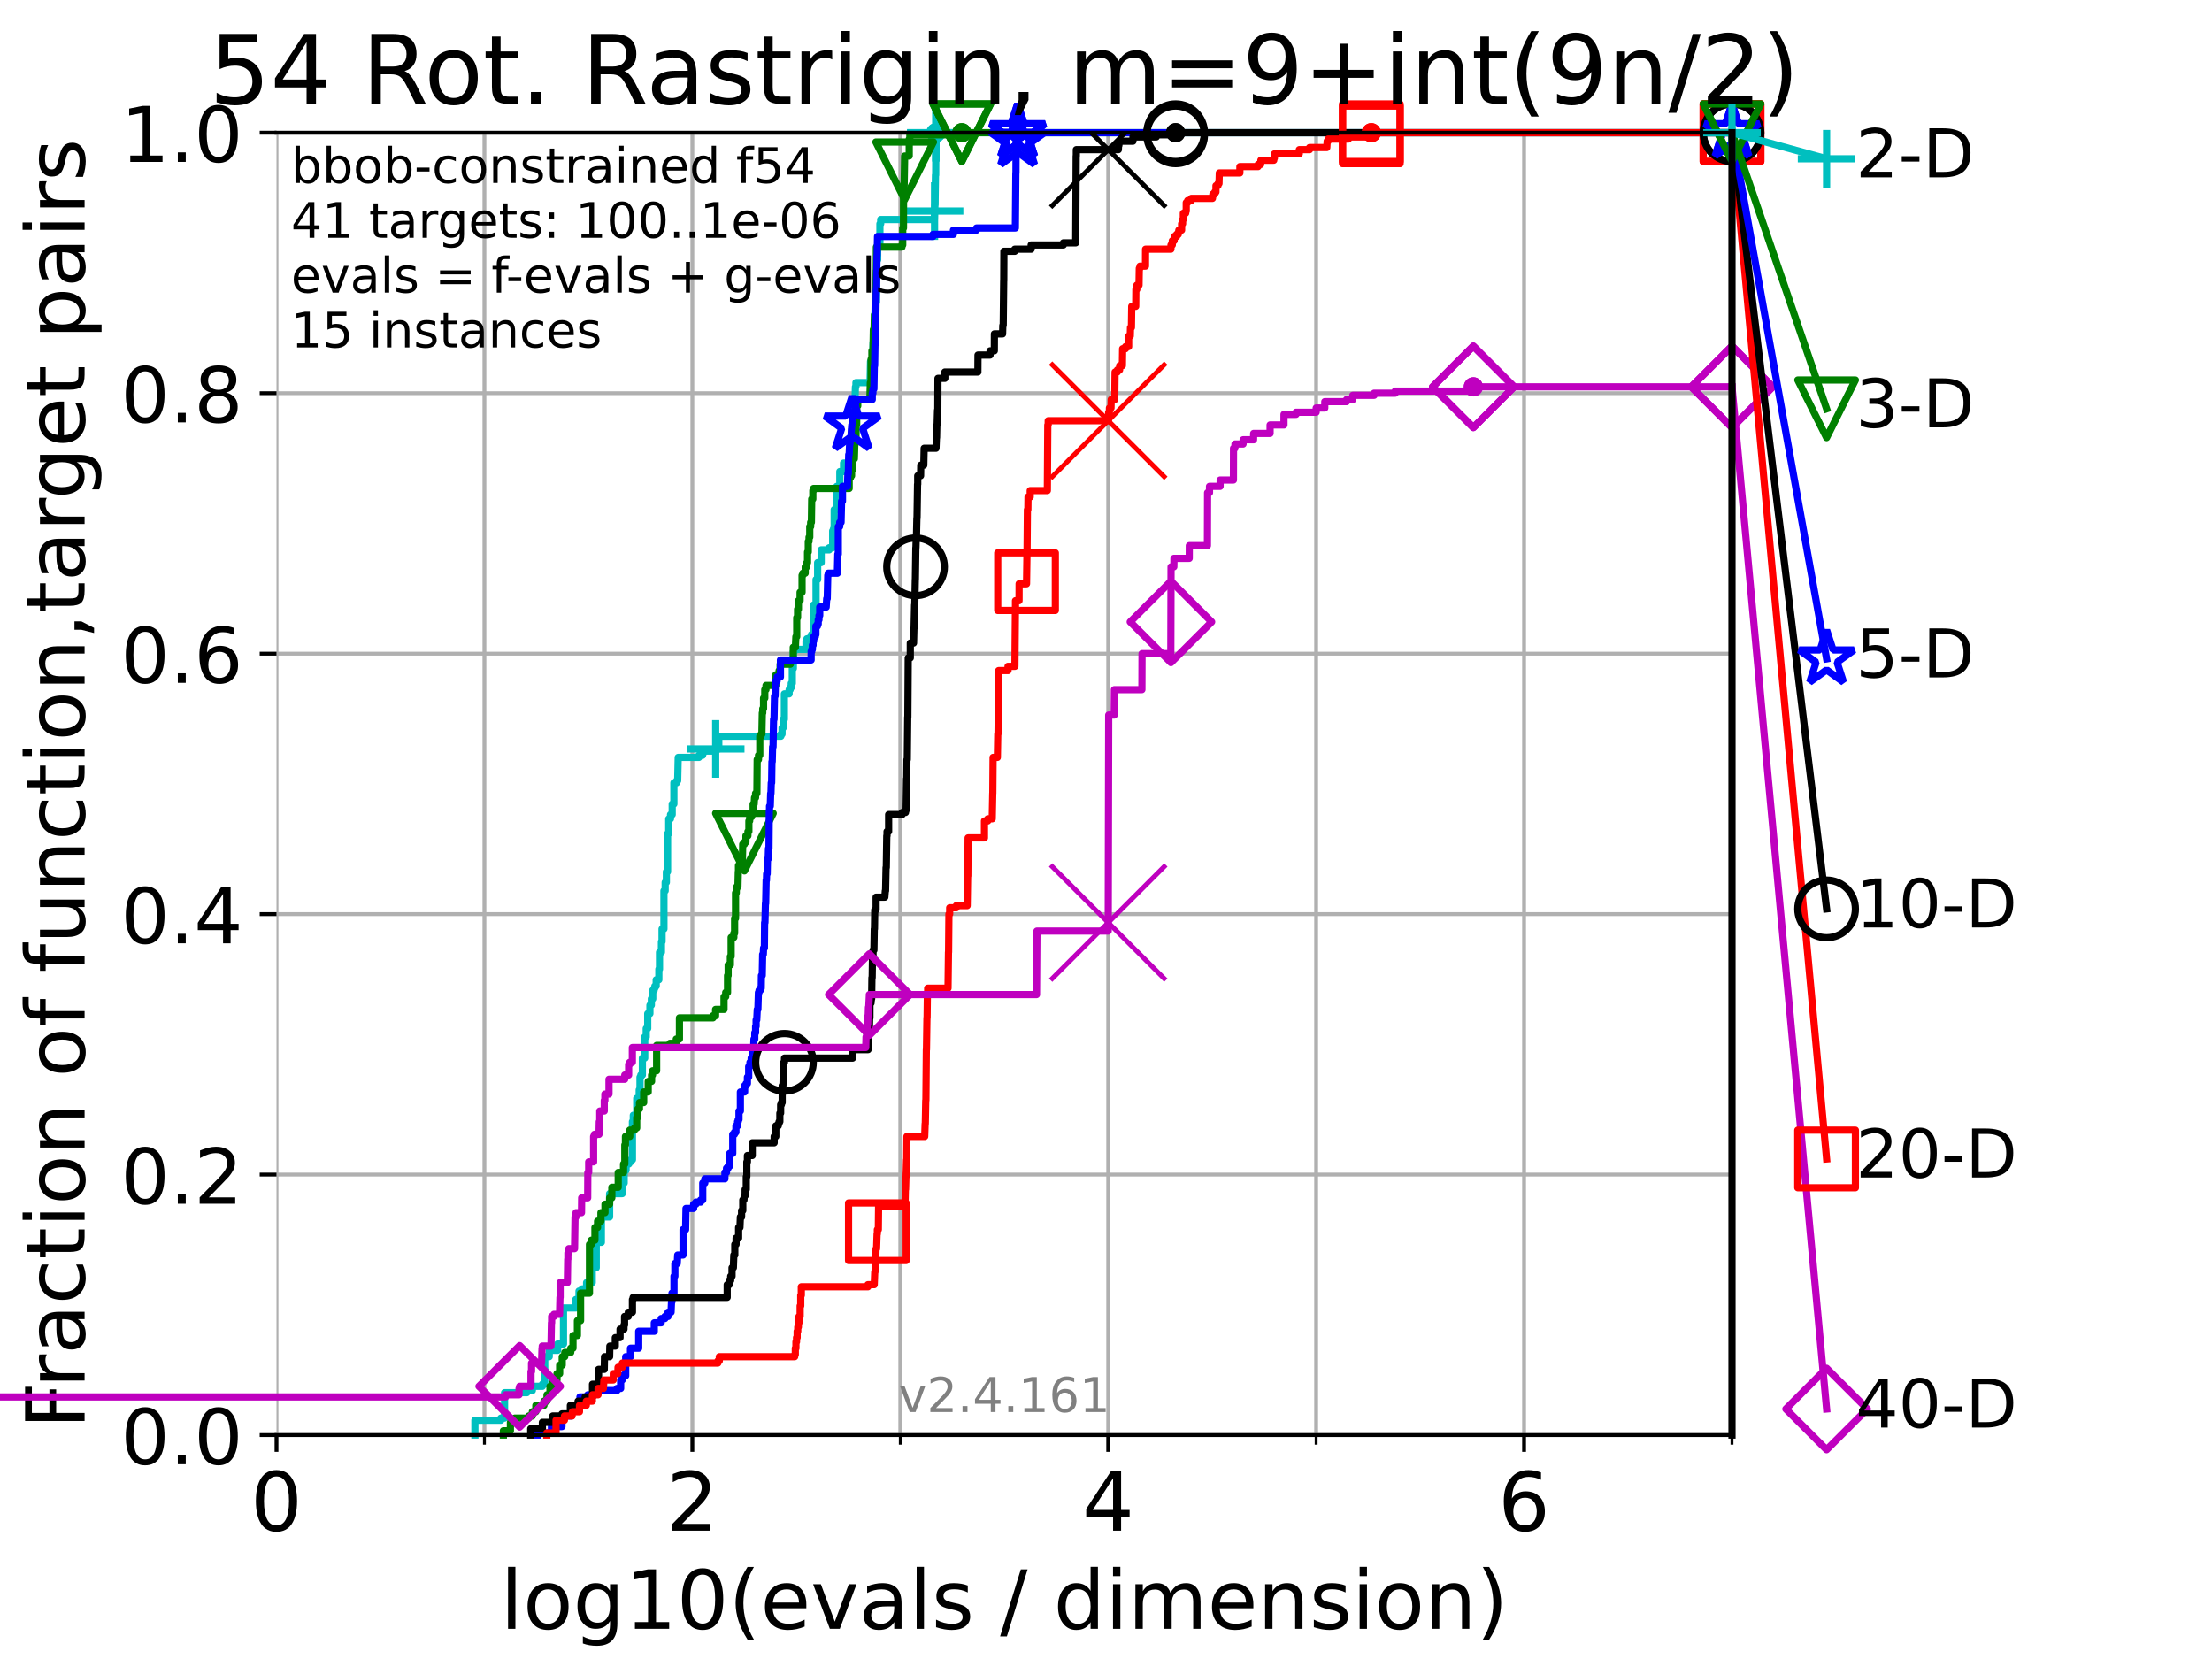 <?xml version="1.0" encoding="utf-8" standalone="no"?>
<!DOCTYPE svg PUBLIC "-//W3C//DTD SVG 1.1//EN"
  "http://www.w3.org/Graphics/SVG/1.1/DTD/svg11.dtd">
<!-- Created with matplotlib (https://matplotlib.org/) -->
<svg height="345.6pt" version="1.1" viewBox="0 0 460.8 345.6" width="460.8pt" xmlns="http://www.w3.org/2000/svg" xmlns:xlink="http://www.w3.org/1999/xlink">
 <defs>
  <style type="text/css">*{stroke-linecap:butt;stroke-linejoin:round;}</style>
 </defs>
 <g id="figure_1">
  <g id="patch_1">
   <path d="M 0 345.6 
L 460.8 345.6 
L 460.8 0 
L 0 0 
z
" style="fill:#ffffff;"/>
  </g>
  <g id="axes_1">
   <g id="patch_2">
    <path d="M 57.6 298.944 
L 360.806 298.944 
L 360.806 27.648 
L 57.6 27.648 
z
" style="fill:#ffffff;"/>
   </g>
   <g id="matplotlib.axis_1">
    <g id="xtick_1">
     <g id="line2d_1">
      <path clip-path="url(#p52821fe849)" d="M 57.6 298.944 
L 57.6 27.648 
" style="fill:none;stroke:#b0b0b0;stroke-linecap:square;stroke-width:0.8;"/>
     </g>
     <g id="line2d_2">
      <defs>
       <path d="M 0 0 
L 0 3.5 
" id="md6c416d597" style="stroke:#000000;stroke-width:0.8;"/>
      </defs>
      <g>
       <use style="stroke:#000000;stroke-width:0.8;" x="57.6" xlink:href="#md6c416d597" y="298.944"/>
      </g>
     </g>
     <g id="text_1">
      <!-- 0 -->
      <g transform="translate(52.192 318.861)scale(0.17 -0.17)">
       <defs>
        <path d="M 31.781 66.406 
Q 24.172 66.406 20.328 58.906 
Q 16.5 51.422 16.5 36.375 
Q 16.5 21.391 20.328 13.891 
Q 24.172 6.391 31.781 6.391 
Q 39.453 6.391 43.281 13.891 
Q 47.125 21.391 47.125 36.375 
Q 47.125 51.422 43.281 58.906 
Q 39.453 66.406 31.781 66.406 
z
M 31.781 74.219 
Q 44.047 74.219 50.516 64.516 
Q 56.984 54.828 56.984 36.375 
Q 56.984 17.969 50.516 8.266 
Q 44.047 -1.422 31.781 -1.422 
Q 19.531 -1.422 13.062 8.266 
Q 6.594 17.969 6.594 36.375 
Q 6.594 54.828 13.062 64.516 
Q 19.531 74.219 31.781 74.219 
z
" id="DejaVuSans-48"/>
       </defs>
       <use xlink:href="#DejaVuSans-48"/>
      </g>
     </g>
    </g>
    <g id="xtick_2">
     <g id="line2d_3">
      <path clip-path="url(#p52821fe849)" d="M 144.23 298.944 
L 144.23 27.648 
" style="fill:none;stroke:#b0b0b0;stroke-linecap:square;stroke-width:0.8;"/>
     </g>
     <g id="line2d_4">
      <g>
       <use style="stroke:#000000;stroke-width:0.8;" x="144.23" xlink:href="#md6c416d597" y="298.944"/>
      </g>
     </g>
     <g id="text_2">
      <!-- 2 -->
      <g transform="translate(138.822 318.861)scale(0.17 -0.17)">
       <defs>
        <path d="M 19.188 8.297 
L 53.609 8.297 
L 53.609 0 
L 7.328 0 
L 7.328 8.297 
Q 12.938 14.109 22.625 23.891 
Q 32.328 33.688 34.812 36.531 
Q 39.547 41.844 41.422 45.531 
Q 43.312 49.219 43.312 52.781 
Q 43.312 58.594 39.234 62.25 
Q 35.156 65.922 28.609 65.922 
Q 23.969 65.922 18.812 64.312 
Q 13.672 62.703 7.812 59.422 
L 7.812 69.391 
Q 13.766 71.781 18.938 73 
Q 24.125 74.219 28.422 74.219 
Q 39.75 74.219 46.484 68.547 
Q 53.219 62.891 53.219 53.422 
Q 53.219 48.922 51.531 44.891 
Q 49.859 40.875 45.406 35.406 
Q 44.188 33.984 37.641 27.219 
Q 31.109 20.453 19.188 8.297 
z
" id="DejaVuSans-50"/>
       </defs>
       <use xlink:href="#DejaVuSans-50"/>
      </g>
     </g>
    </g>
    <g id="xtick_3">
     <g id="line2d_5">
      <path clip-path="url(#p52821fe849)" d="M 230.861 298.944 
L 230.861 27.648 
" style="fill:none;stroke:#b0b0b0;stroke-linecap:square;stroke-width:0.8;"/>
     </g>
     <g id="line2d_6">
      <g>
       <use style="stroke:#000000;stroke-width:0.8;" x="230.861" xlink:href="#md6c416d597" y="298.944"/>
      </g>
     </g>
     <g id="text_3">
      <!-- 4 -->
      <g transform="translate(225.453 318.861)scale(0.17 -0.17)">
       <defs>
        <path d="M 37.797 64.312 
L 12.891 25.391 
L 37.797 25.391 
z
M 35.203 72.906 
L 47.609 72.906 
L 47.609 25.391 
L 58.016 25.391 
L 58.016 17.188 
L 47.609 17.188 
L 47.609 0 
L 37.797 0 
L 37.797 17.188 
L 4.891 17.188 
L 4.891 26.703 
z
" id="DejaVuSans-52"/>
       </defs>
       <use xlink:href="#DejaVuSans-52"/>
      </g>
     </g>
    </g>
    <g id="xtick_4">
     <g id="line2d_7">
      <path clip-path="url(#p52821fe849)" d="M 317.491 298.944 
L 317.491 27.648 
" style="fill:none;stroke:#b0b0b0;stroke-linecap:square;stroke-width:0.8;"/>
     </g>
     <g id="line2d_8">
      <g>
       <use style="stroke:#000000;stroke-width:0.8;" x="317.491" xlink:href="#md6c416d597" y="298.944"/>
      </g>
     </g>
     <g id="text_4">
      <!-- 6 -->
      <g transform="translate(312.083 318.861)scale(0.17 -0.17)">
       <defs>
        <path d="M 33.016 40.375 
Q 26.375 40.375 22.484 35.828 
Q 18.609 31.297 18.609 23.391 
Q 18.609 15.531 22.484 10.953 
Q 26.375 6.391 33.016 6.391 
Q 39.656 6.391 43.531 10.953 
Q 47.406 15.531 47.406 23.391 
Q 47.406 31.297 43.531 35.828 
Q 39.656 40.375 33.016 40.375 
z
M 52.594 71.297 
L 52.594 62.312 
Q 48.875 64.062 45.094 64.984 
Q 41.312 65.922 37.594 65.922 
Q 27.828 65.922 22.672 59.328 
Q 17.531 52.734 16.797 39.406 
Q 19.672 43.656 24.016 45.922 
Q 28.375 48.188 33.594 48.188 
Q 44.578 48.188 50.953 41.516 
Q 57.328 34.859 57.328 23.391 
Q 57.328 12.156 50.688 5.359 
Q 44.047 -1.422 33.016 -1.422 
Q 20.359 -1.422 13.672 8.266 
Q 6.984 17.969 6.984 36.375 
Q 6.984 53.656 15.188 63.938 
Q 23.391 74.219 37.203 74.219 
Q 40.922 74.219 44.703 73.484 
Q 48.484 72.75 52.594 71.297 
z
" id="DejaVuSans-54"/>
       </defs>
       <use xlink:href="#DejaVuSans-54"/>
      </g>
     </g>
    </g>
    <g id="xtick_5">
     <g id="line2d_9">
      <path clip-path="url(#p52821fe849)" d="M 100.915 298.944 
L 100.915 27.648 
" style="fill:none;stroke:#b0b0b0;stroke-linecap:square;stroke-width:0.8;"/>
     </g>
     <g id="line2d_10">
      <defs>
       <path d="M 0 0 
L 0 2 
" id="m8188db9ff9" style="stroke:#000000;stroke-width:0.6;"/>
      </defs>
      <g>
       <use style="stroke:#000000;stroke-width:0.6;" x="100.915" xlink:href="#m8188db9ff9" y="298.944"/>
      </g>
     </g>
    </g>
    <g id="xtick_6">
     <g id="line2d_11">
      <path clip-path="url(#p52821fe849)" d="M 187.546 298.944 
L 187.546 27.648 
" style="fill:none;stroke:#b0b0b0;stroke-linecap:square;stroke-width:0.8;"/>
     </g>
     <g id="line2d_12">
      <g>
       <use style="stroke:#000000;stroke-width:0.6;" x="187.546" xlink:href="#m8188db9ff9" y="298.944"/>
      </g>
     </g>
    </g>
    <g id="xtick_7">
     <g id="line2d_13">
      <path clip-path="url(#p52821fe849)" d="M 274.176 298.944 
L 274.176 27.648 
" style="fill:none;stroke:#b0b0b0;stroke-linecap:square;stroke-width:0.8;"/>
     </g>
     <g id="line2d_14">
      <g>
       <use style="stroke:#000000;stroke-width:0.6;" x="274.176" xlink:href="#m8188db9ff9" y="298.944"/>
      </g>
     </g>
    </g>
    <g id="xtick_8">
     <g id="line2d_15">
      <path clip-path="url(#p52821fe849)" d="M 360.806 298.944 
L 360.806 27.648 
" style="fill:none;stroke:#b0b0b0;stroke-linecap:square;stroke-width:0.8;"/>
     </g>
     <g id="line2d_16">
      <g>
       <use style="stroke:#000000;stroke-width:0.6;" x="360.806" xlink:href="#m8188db9ff9" y="298.944"/>
      </g>
     </g>
    </g>
    <g id="text_5">
     <!-- log10(evals / dimension) -->
     <g transform="translate(104.239 339.314)scale(0.17 -0.17)">
      <defs>
       <path d="M 9.422 75.984 
L 18.406 75.984 
L 18.406 0 
L 9.422 0 
z
" id="DejaVuSans-108"/>
       <path d="M 30.609 48.391 
Q 23.391 48.391 19.188 42.75 
Q 14.984 37.109 14.984 27.297 
Q 14.984 17.484 19.156 11.844 
Q 23.344 6.203 30.609 6.203 
Q 37.797 6.203 41.984 11.859 
Q 46.188 17.531 46.188 27.297 
Q 46.188 37.016 41.984 42.703 
Q 37.797 48.391 30.609 48.391 
z
M 30.609 56 
Q 42.328 56 49.016 48.375 
Q 55.719 40.766 55.719 27.297 
Q 55.719 13.875 49.016 6.219 
Q 42.328 -1.422 30.609 -1.422 
Q 18.844 -1.422 12.172 6.219 
Q 5.516 13.875 5.516 27.297 
Q 5.516 40.766 12.172 48.375 
Q 18.844 56 30.609 56 
z
" id="DejaVuSans-111"/>
       <path d="M 45.406 27.984 
Q 45.406 37.75 41.375 43.109 
Q 37.359 48.484 30.078 48.484 
Q 22.859 48.484 18.828 43.109 
Q 14.797 37.75 14.797 27.984 
Q 14.797 18.266 18.828 12.891 
Q 22.859 7.516 30.078 7.516 
Q 37.359 7.516 41.375 12.891 
Q 45.406 18.266 45.406 27.984 
z
M 54.391 6.781 
Q 54.391 -7.172 48.188 -13.984 
Q 42 -20.797 29.203 -20.797 
Q 24.469 -20.797 20.266 -20.094 
Q 16.062 -19.391 12.109 -17.922 
L 12.109 -9.188 
Q 16.062 -11.328 19.922 -12.344 
Q 23.781 -13.375 27.781 -13.375 
Q 36.625 -13.375 41.016 -8.766 
Q 45.406 -4.156 45.406 5.172 
L 45.406 9.625 
Q 42.625 4.781 38.281 2.391 
Q 33.938 0 27.875 0 
Q 17.828 0 11.672 7.656 
Q 5.516 15.328 5.516 27.984 
Q 5.516 40.672 11.672 48.328 
Q 17.828 56 27.875 56 
Q 33.938 56 38.281 53.609 
Q 42.625 51.219 45.406 46.391 
L 45.406 54.688 
L 54.391 54.688 
z
" id="DejaVuSans-103"/>
       <path d="M 12.406 8.297 
L 28.516 8.297 
L 28.516 63.922 
L 10.984 60.406 
L 10.984 69.391 
L 28.422 72.906 
L 38.281 72.906 
L 38.281 8.297 
L 54.391 8.297 
L 54.391 0 
L 12.406 0 
z
" id="DejaVuSans-49"/>
       <path d="M 31 75.875 
Q 24.469 64.656 21.281 53.656 
Q 18.109 42.672 18.109 31.391 
Q 18.109 20.125 21.312 9.062 
Q 24.516 -2 31 -13.188 
L 23.188 -13.188 
Q 15.875 -1.703 12.234 9.375 
Q 8.594 20.453 8.594 31.391 
Q 8.594 42.281 12.203 53.312 
Q 15.828 64.359 23.188 75.875 
z
" id="DejaVuSans-40"/>
       <path d="M 56.203 29.594 
L 56.203 25.203 
L 14.891 25.203 
Q 15.484 15.922 20.484 11.062 
Q 25.484 6.203 34.422 6.203 
Q 39.594 6.203 44.453 7.469 
Q 49.312 8.734 54.109 11.281 
L 54.109 2.781 
Q 49.266 0.734 44.188 -0.344 
Q 39.109 -1.422 33.891 -1.422 
Q 20.797 -1.422 13.156 6.188 
Q 5.516 13.812 5.516 26.812 
Q 5.516 40.234 12.766 48.109 
Q 20.016 56 32.328 56 
Q 43.359 56 49.781 48.891 
Q 56.203 41.797 56.203 29.594 
z
M 47.219 32.234 
Q 47.125 39.594 43.094 43.984 
Q 39.062 48.391 32.422 48.391 
Q 24.906 48.391 20.391 44.141 
Q 15.875 39.891 15.188 32.172 
z
" id="DejaVuSans-101"/>
       <path d="M 2.984 54.688 
L 12.5 54.688 
L 29.594 8.797 
L 46.688 54.688 
L 56.203 54.688 
L 35.688 0 
L 23.484 0 
z
" id="DejaVuSans-118"/>
       <path d="M 34.281 27.484 
Q 23.391 27.484 19.188 25 
Q 14.984 22.516 14.984 16.5 
Q 14.984 11.719 18.141 8.906 
Q 21.297 6.109 26.703 6.109 
Q 34.188 6.109 38.703 11.406 
Q 43.219 16.703 43.219 25.484 
L 43.219 27.484 
z
M 52.203 31.203 
L 52.203 0 
L 43.219 0 
L 43.219 8.297 
Q 40.141 3.328 35.547 0.953 
Q 30.953 -1.422 24.312 -1.422 
Q 15.922 -1.422 10.953 3.297 
Q 6 8.016 6 15.922 
Q 6 25.141 12.172 29.828 
Q 18.359 34.516 30.609 34.516 
L 43.219 34.516 
L 43.219 35.406 
Q 43.219 41.609 39.141 45 
Q 35.062 48.391 27.688 48.391 
Q 23 48.391 18.547 47.266 
Q 14.109 46.141 10.016 43.891 
L 10.016 52.203 
Q 14.938 54.109 19.578 55.047 
Q 24.219 56 28.609 56 
Q 40.484 56 46.344 49.844 
Q 52.203 43.703 52.203 31.203 
z
" id="DejaVuSans-97"/>
       <path d="M 44.281 53.078 
L 44.281 44.578 
Q 40.484 46.531 36.375 47.5 
Q 32.281 48.484 27.875 48.484 
Q 21.188 48.484 17.844 46.438 
Q 14.5 44.391 14.5 40.281 
Q 14.5 37.156 16.891 35.375 
Q 19.281 33.594 26.516 31.984 
L 29.594 31.297 
Q 39.156 29.25 43.188 25.516 
Q 47.219 21.781 47.219 15.094 
Q 47.219 7.469 41.188 3.016 
Q 35.156 -1.422 24.609 -1.422 
Q 20.219 -1.422 15.453 -0.562 
Q 10.688 0.297 5.422 2 
L 5.422 11.281 
Q 10.406 8.688 15.234 7.391 
Q 20.062 6.109 24.812 6.109 
Q 31.156 6.109 34.562 8.281 
Q 37.984 10.453 37.984 14.406 
Q 37.984 18.062 35.516 20.016 
Q 33.062 21.969 24.703 23.781 
L 21.578 24.516 
Q 13.234 26.266 9.516 29.906 
Q 5.812 33.547 5.812 39.891 
Q 5.812 47.609 11.281 51.797 
Q 16.75 56 26.812 56 
Q 31.781 56 36.172 55.266 
Q 40.578 54.547 44.281 53.078 
z
" id="DejaVuSans-115"/>
       <path id="DejaVuSans-32"/>
       <path d="M 25.391 72.906 
L 33.688 72.906 
L 8.297 -9.281 
L 0 -9.281 
z
" id="DejaVuSans-47"/>
       <path d="M 45.406 46.391 
L 45.406 75.984 
L 54.391 75.984 
L 54.391 0 
L 45.406 0 
L 45.406 8.203 
Q 42.578 3.328 38.25 0.953 
Q 33.938 -1.422 27.875 -1.422 
Q 17.969 -1.422 11.734 6.484 
Q 5.516 14.406 5.516 27.297 
Q 5.516 40.188 11.734 48.094 
Q 17.969 56 27.875 56 
Q 33.938 56 38.25 53.625 
Q 42.578 51.266 45.406 46.391 
z
M 14.797 27.297 
Q 14.797 17.391 18.875 11.75 
Q 22.953 6.109 30.078 6.109 
Q 37.203 6.109 41.297 11.75 
Q 45.406 17.391 45.406 27.297 
Q 45.406 37.203 41.297 42.844 
Q 37.203 48.484 30.078 48.484 
Q 22.953 48.484 18.875 42.844 
Q 14.797 37.203 14.797 27.297 
z
" id="DejaVuSans-100"/>
       <path d="M 9.422 54.688 
L 18.406 54.688 
L 18.406 0 
L 9.422 0 
z
M 9.422 75.984 
L 18.406 75.984 
L 18.406 64.594 
L 9.422 64.594 
z
" id="DejaVuSans-105"/>
       <path d="M 52 44.188 
Q 55.375 50.25 60.062 53.125 
Q 64.75 56 71.094 56 
Q 79.641 56 84.281 50.016 
Q 88.922 44.047 88.922 33.016 
L 88.922 0 
L 79.891 0 
L 79.891 32.719 
Q 79.891 40.578 77.094 44.375 
Q 74.312 48.188 68.609 48.188 
Q 61.625 48.188 57.562 43.547 
Q 53.516 38.922 53.516 30.906 
L 53.516 0 
L 44.484 0 
L 44.484 32.719 
Q 44.484 40.625 41.703 44.406 
Q 38.922 48.188 33.109 48.188 
Q 26.219 48.188 22.156 43.531 
Q 18.109 38.875 18.109 30.906 
L 18.109 0 
L 9.078 0 
L 9.078 54.688 
L 18.109 54.688 
L 18.109 46.188 
Q 21.188 51.219 25.484 53.609 
Q 29.781 56 35.688 56 
Q 41.656 56 45.828 52.969 
Q 50 49.953 52 44.188 
z
" id="DejaVuSans-109"/>
       <path d="M 54.891 33.016 
L 54.891 0 
L 45.906 0 
L 45.906 32.719 
Q 45.906 40.484 42.875 44.328 
Q 39.844 48.188 33.797 48.188 
Q 26.516 48.188 22.312 43.547 
Q 18.109 38.922 18.109 30.906 
L 18.109 0 
L 9.078 0 
L 9.078 54.688 
L 18.109 54.688 
L 18.109 46.188 
Q 21.344 51.125 25.703 53.562 
Q 30.078 56 35.797 56 
Q 45.219 56 50.047 50.172 
Q 54.891 44.344 54.891 33.016 
z
" id="DejaVuSans-110"/>
       <path d="M 8.016 75.875 
L 15.828 75.875 
Q 23.141 64.359 26.781 53.312 
Q 30.422 42.281 30.422 31.391 
Q 30.422 20.453 26.781 9.375 
Q 23.141 -1.703 15.828 -13.188 
L 8.016 -13.188 
Q 14.5 -2 17.703 9.062 
Q 20.906 20.125 20.906 31.391 
Q 20.906 42.672 17.703 53.656 
Q 14.5 64.656 8.016 75.875 
z
" id="DejaVuSans-41"/>
      </defs>
      <use xlink:href="#DejaVuSans-108"/>
      <use x="27.783" xlink:href="#DejaVuSans-111"/>
      <use x="88.965" xlink:href="#DejaVuSans-103"/>
      <use x="152.441" xlink:href="#DejaVuSans-49"/>
      <use x="216.064" xlink:href="#DejaVuSans-48"/>
      <use x="279.688" xlink:href="#DejaVuSans-40"/>
      <use x="318.701" xlink:href="#DejaVuSans-101"/>
      <use x="380.225" xlink:href="#DejaVuSans-118"/>
      <use x="439.404" xlink:href="#DejaVuSans-97"/>
      <use x="500.684" xlink:href="#DejaVuSans-108"/>
      <use x="528.467" xlink:href="#DejaVuSans-115"/>
      <use x="580.566" xlink:href="#DejaVuSans-32"/>
      <use x="612.354" xlink:href="#DejaVuSans-47"/>
      <use x="646.045" xlink:href="#DejaVuSans-32"/>
      <use x="677.832" xlink:href="#DejaVuSans-100"/>
      <use x="741.309" xlink:href="#DejaVuSans-105"/>
      <use x="769.092" xlink:href="#DejaVuSans-109"/>
      <use x="866.504" xlink:href="#DejaVuSans-101"/>
      <use x="928.027" xlink:href="#DejaVuSans-110"/>
      <use x="991.406" xlink:href="#DejaVuSans-115"/>
      <use x="1043.506" xlink:href="#DejaVuSans-105"/>
      <use x="1071.289" xlink:href="#DejaVuSans-111"/>
      <use x="1132.471" xlink:href="#DejaVuSans-110"/>
      <use x="1195.85" xlink:href="#DejaVuSans-41"/>
     </g>
    </g>
   </g>
   <g id="matplotlib.axis_2">
    <g id="ytick_1">
     <g id="line2d_17">
      <path clip-path="url(#p52821fe849)" d="M 57.6 298.944 
L 360.806 298.944 
" style="fill:none;stroke:#b0b0b0;stroke-linecap:square;stroke-width:0.8;"/>
     </g>
     <g id="line2d_18">
      <defs>
       <path d="M 0 0 
L -3.5 0 
" id="mae05e0a949" style="stroke:#000000;stroke-width:0.8;"/>
      </defs>
      <g>
       <use style="stroke:#000000;stroke-width:0.8;" x="57.6" xlink:href="#mae05e0a949" y="298.944"/>
      </g>
     </g>
     <g id="text_6">
      <!-- 0.0 -->
      <g transform="translate(25.155 305.023)scale(0.16 -0.16)">
       <defs>
        <path d="M 10.688 12.406 
L 21 12.406 
L 21 0 
L 10.688 0 
z
" id="DejaVuSans-46"/>
       </defs>
       <use xlink:href="#DejaVuSans-48"/>
       <use x="63.623" xlink:href="#DejaVuSans-46"/>
       <use x="95.41" xlink:href="#DejaVuSans-48"/>
      </g>
     </g>
    </g>
    <g id="ytick_2">
     <g id="line2d_19">
      <path clip-path="url(#p52821fe849)" d="M 57.6 244.685 
L 360.806 244.685 
" style="fill:none;stroke:#b0b0b0;stroke-linecap:square;stroke-width:0.8;"/>
     </g>
     <g id="line2d_20">
      <g>
       <use style="stroke:#000000;stroke-width:0.8;" x="57.6" xlink:href="#mae05e0a949" y="244.685"/>
      </g>
     </g>
     <g id="text_7">
      <!-- 0.2 -->
      <g transform="translate(25.155 250.764)scale(0.16 -0.16)">
       <use xlink:href="#DejaVuSans-48"/>
       <use x="63.623" xlink:href="#DejaVuSans-46"/>
       <use x="95.41" xlink:href="#DejaVuSans-50"/>
      </g>
     </g>
    </g>
    <g id="ytick_3">
     <g id="line2d_21">
      <path clip-path="url(#p52821fe849)" d="M 57.6 190.426 
L 360.806 190.426 
" style="fill:none;stroke:#b0b0b0;stroke-linecap:square;stroke-width:0.8;"/>
     </g>
     <g id="line2d_22">
      <g>
       <use style="stroke:#000000;stroke-width:0.8;" x="57.6" xlink:href="#mae05e0a949" y="190.426"/>
      </g>
     </g>
     <g id="text_8">
      <!-- 0.4 -->
      <g transform="translate(25.155 196.504)scale(0.16 -0.16)">
       <use xlink:href="#DejaVuSans-48"/>
       <use x="63.623" xlink:href="#DejaVuSans-46"/>
       <use x="95.41" xlink:href="#DejaVuSans-52"/>
      </g>
     </g>
    </g>
    <g id="ytick_4">
     <g id="line2d_23">
      <path clip-path="url(#p52821fe849)" d="M 57.6 136.166 
L 360.806 136.166 
" style="fill:none;stroke:#b0b0b0;stroke-linecap:square;stroke-width:0.8;"/>
     </g>
     <g id="line2d_24">
      <g>
       <use style="stroke:#000000;stroke-width:0.8;" x="57.6" xlink:href="#mae05e0a949" y="136.166"/>
      </g>
     </g>
     <g id="text_9">
      <!-- 0.6 -->
      <g transform="translate(25.155 142.245)scale(0.16 -0.16)">
       <use xlink:href="#DejaVuSans-48"/>
       <use x="63.623" xlink:href="#DejaVuSans-46"/>
       <use x="95.41" xlink:href="#DejaVuSans-54"/>
      </g>
     </g>
    </g>
    <g id="ytick_5">
     <g id="line2d_25">
      <path clip-path="url(#p52821fe849)" d="M 57.6 81.907 
L 360.806 81.907 
" style="fill:none;stroke:#b0b0b0;stroke-linecap:square;stroke-width:0.8;"/>
     </g>
     <g id="line2d_26">
      <g>
       <use style="stroke:#000000;stroke-width:0.8;" x="57.6" xlink:href="#mae05e0a949" y="81.907"/>
      </g>
     </g>
     <g id="text_10">
      <!-- 0.8 -->
      <g transform="translate(25.155 87.986)scale(0.16 -0.16)">
       <defs>
        <path d="M 31.781 34.625 
Q 24.75 34.625 20.719 30.859 
Q 16.703 27.094 16.703 20.516 
Q 16.703 13.922 20.719 10.156 
Q 24.75 6.391 31.781 6.391 
Q 38.812 6.391 42.859 10.172 
Q 46.922 13.969 46.922 20.516 
Q 46.922 27.094 42.891 30.859 
Q 38.875 34.625 31.781 34.625 
z
M 21.922 38.812 
Q 15.578 40.375 12.031 44.719 
Q 8.5 49.078 8.5 55.328 
Q 8.5 64.062 14.719 69.141 
Q 20.953 74.219 31.781 74.219 
Q 42.672 74.219 48.875 69.141 
Q 55.078 64.062 55.078 55.328 
Q 55.078 49.078 51.531 44.719 
Q 48 40.375 41.703 38.812 
Q 48.828 37.156 52.797 32.312 
Q 56.781 27.484 56.781 20.516 
Q 56.781 9.906 50.312 4.234 
Q 43.844 -1.422 31.781 -1.422 
Q 19.734 -1.422 13.25 4.234 
Q 6.781 9.906 6.781 20.516 
Q 6.781 27.484 10.781 32.312 
Q 14.797 37.156 21.922 38.812 
z
M 18.312 54.391 
Q 18.312 48.734 21.844 45.562 
Q 25.391 42.391 31.781 42.391 
Q 38.141 42.391 41.719 45.562 
Q 45.312 48.734 45.312 54.391 
Q 45.312 60.062 41.719 63.234 
Q 38.141 66.406 31.781 66.406 
Q 25.391 66.406 21.844 63.234 
Q 18.312 60.062 18.312 54.391 
z
" id="DejaVuSans-56"/>
       </defs>
       <use xlink:href="#DejaVuSans-48"/>
       <use x="63.623" xlink:href="#DejaVuSans-46"/>
       <use x="95.41" xlink:href="#DejaVuSans-56"/>
      </g>
     </g>
    </g>
    <g id="ytick_6">
     <g id="line2d_27">
      <path clip-path="url(#p52821fe849)" d="M 57.6 27.648 
L 360.806 27.648 
" style="fill:none;stroke:#b0b0b0;stroke-linecap:square;stroke-width:0.8;"/>
     </g>
     <g id="line2d_28">
      <g>
       <use style="stroke:#000000;stroke-width:0.8;" x="57.6" xlink:href="#mae05e0a949" y="27.648"/>
      </g>
     </g>
     <g id="text_11">
      <!-- 1.0 -->
      <g transform="translate(25.155 33.727)scale(0.16 -0.16)">
       <use xlink:href="#DejaVuSans-49"/>
       <use x="63.623" xlink:href="#DejaVuSans-46"/>
       <use x="95.41" xlink:href="#DejaVuSans-48"/>
      </g>
     </g>
    </g>
    <g id="text_12">
     <!-- Fraction of function,target pairs -->
     <g transform="translate(17.62 297.681)rotate(-90)scale(0.17 -0.17)">
      <defs>
       <path d="M 9.812 72.906 
L 51.703 72.906 
L 51.703 64.594 
L 19.672 64.594 
L 19.672 43.109 
L 48.578 43.109 
L 48.578 34.812 
L 19.672 34.812 
L 19.672 0 
L 9.812 0 
z
" id="DejaVuSans-70"/>
       <path d="M 41.109 46.297 
Q 39.594 47.172 37.812 47.578 
Q 36.031 48 33.891 48 
Q 26.266 48 22.188 43.047 
Q 18.109 38.094 18.109 28.812 
L 18.109 0 
L 9.078 0 
L 9.078 54.688 
L 18.109 54.688 
L 18.109 46.188 
Q 20.953 51.172 25.484 53.578 
Q 30.031 56 36.531 56 
Q 37.453 56 38.578 55.875 
Q 39.703 55.766 41.062 55.516 
z
" id="DejaVuSans-114"/>
       <path d="M 48.781 52.594 
L 48.781 44.188 
Q 44.969 46.297 41.141 47.344 
Q 37.312 48.391 33.406 48.391 
Q 24.656 48.391 19.812 42.844 
Q 14.984 37.312 14.984 27.297 
Q 14.984 17.281 19.812 11.734 
Q 24.656 6.203 33.406 6.203 
Q 37.312 6.203 41.141 7.25 
Q 44.969 8.297 48.781 10.406 
L 48.781 2.094 
Q 45.016 0.344 40.984 -0.531 
Q 36.969 -1.422 32.422 -1.422 
Q 20.062 -1.422 12.781 6.344 
Q 5.516 14.109 5.516 27.297 
Q 5.516 40.672 12.859 48.328 
Q 20.219 56 33.016 56 
Q 37.156 56 41.109 55.141 
Q 45.062 54.297 48.781 52.594 
z
" id="DejaVuSans-99"/>
       <path d="M 18.312 70.219 
L 18.312 54.688 
L 36.812 54.688 
L 36.812 47.703 
L 18.312 47.703 
L 18.312 18.016 
Q 18.312 11.328 20.141 9.422 
Q 21.969 7.516 27.594 7.516 
L 36.812 7.516 
L 36.812 0 
L 27.594 0 
Q 17.188 0 13.234 3.875 
Q 9.281 7.766 9.281 18.016 
L 9.281 47.703 
L 2.688 47.703 
L 2.688 54.688 
L 9.281 54.688 
L 9.281 70.219 
z
" id="DejaVuSans-116"/>
       <path d="M 37.109 75.984 
L 37.109 68.5 
L 28.516 68.5 
Q 23.688 68.5 21.797 66.547 
Q 19.922 64.594 19.922 59.516 
L 19.922 54.688 
L 34.719 54.688 
L 34.719 47.703 
L 19.922 47.703 
L 19.922 0 
L 10.891 0 
L 10.891 47.703 
L 2.297 47.703 
L 2.297 54.688 
L 10.891 54.688 
L 10.891 58.5 
Q 10.891 67.625 15.141 71.797 
Q 19.391 75.984 28.609 75.984 
z
" id="DejaVuSans-102"/>
       <path d="M 8.5 21.578 
L 8.5 54.688 
L 17.484 54.688 
L 17.484 21.922 
Q 17.484 14.156 20.5 10.266 
Q 23.531 6.391 29.594 6.391 
Q 36.859 6.391 41.078 11.031 
Q 45.312 15.672 45.312 23.688 
L 45.312 54.688 
L 54.297 54.688 
L 54.297 0 
L 45.312 0 
L 45.312 8.406 
Q 42.047 3.422 37.719 1 
Q 33.406 -1.422 27.688 -1.422 
Q 18.266 -1.422 13.375 4.438 
Q 8.5 10.297 8.5 21.578 
z
M 31.109 56 
z
" id="DejaVuSans-117"/>
       <path d="M 11.719 12.406 
L 22.016 12.406 
L 22.016 4 
L 14.016 -11.625 
L 7.719 -11.625 
L 11.719 4 
z
" id="DejaVuSans-44"/>
       <path d="M 18.109 8.203 
L 18.109 -20.797 
L 9.078 -20.797 
L 9.078 54.688 
L 18.109 54.688 
L 18.109 46.391 
Q 20.953 51.266 25.266 53.625 
Q 29.594 56 35.594 56 
Q 45.562 56 51.781 48.094 
Q 58.016 40.188 58.016 27.297 
Q 58.016 14.406 51.781 6.484 
Q 45.562 -1.422 35.594 -1.422 
Q 29.594 -1.422 25.266 0.953 
Q 20.953 3.328 18.109 8.203 
z
M 48.688 27.297 
Q 48.688 37.203 44.609 42.844 
Q 40.531 48.484 33.406 48.484 
Q 26.266 48.484 22.188 42.844 
Q 18.109 37.203 18.109 27.297 
Q 18.109 17.391 22.188 11.75 
Q 26.266 6.109 33.406 6.109 
Q 40.531 6.109 44.609 11.75 
Q 48.688 17.391 48.688 27.297 
z
" id="DejaVuSans-112"/>
      </defs>
      <use xlink:href="#DejaVuSans-70"/>
      <use x="50.27" xlink:href="#DejaVuSans-114"/>
      <use x="91.383" xlink:href="#DejaVuSans-97"/>
      <use x="152.662" xlink:href="#DejaVuSans-99"/>
      <use x="207.643" xlink:href="#DejaVuSans-116"/>
      <use x="246.852" xlink:href="#DejaVuSans-105"/>
      <use x="274.635" xlink:href="#DejaVuSans-111"/>
      <use x="335.816" xlink:href="#DejaVuSans-110"/>
      <use x="399.195" xlink:href="#DejaVuSans-32"/>
      <use x="430.982" xlink:href="#DejaVuSans-111"/>
      <use x="492.164" xlink:href="#DejaVuSans-102"/>
      <use x="527.369" xlink:href="#DejaVuSans-32"/>
      <use x="559.156" xlink:href="#DejaVuSans-102"/>
      <use x="594.361" xlink:href="#DejaVuSans-117"/>
      <use x="657.74" xlink:href="#DejaVuSans-110"/>
      <use x="721.119" xlink:href="#DejaVuSans-99"/>
      <use x="776.1" xlink:href="#DejaVuSans-116"/>
      <use x="815.309" xlink:href="#DejaVuSans-105"/>
      <use x="843.092" xlink:href="#DejaVuSans-111"/>
      <use x="904.273" xlink:href="#DejaVuSans-110"/>
      <use x="967.652" xlink:href="#DejaVuSans-44"/>
      <use x="999.439" xlink:href="#DejaVuSans-116"/>
      <use x="1038.648" xlink:href="#DejaVuSans-97"/>
      <use x="1099.928" xlink:href="#DejaVuSans-114"/>
      <use x="1139.291" xlink:href="#DejaVuSans-103"/>
      <use x="1202.768" xlink:href="#DejaVuSans-101"/>
      <use x="1264.291" xlink:href="#DejaVuSans-116"/>
      <use x="1303.5" xlink:href="#DejaVuSans-32"/>
      <use x="1335.287" xlink:href="#DejaVuSans-112"/>
      <use x="1398.764" xlink:href="#DejaVuSans-97"/>
      <use x="1460.043" xlink:href="#DejaVuSans-105"/>
      <use x="1487.826" xlink:href="#DejaVuSans-114"/>
      <use x="1528.939" xlink:href="#DejaVuSans-115"/>
     </g>
    </g>
   </g>
   <g id="line2d_29">
    <defs>
     <path d="M 0 1.5 
C 0.398 1.5 0.779 1.342 1.061 1.061 
C 1.342 0.779 1.5 0.398 1.5 0 
C 1.5 -0.398 1.342 -0.779 1.061 -1.061 
C 0.779 -1.342 0.398 -1.5 0 -1.5 
C -0.398 -1.5 -0.779 -1.342 -1.061 -1.061 
C -1.342 -0.779 -1.5 -0.398 -1.5 0 
C -1.5 0.398 -1.342 0.779 -1.061 1.061 
C -0.779 1.342 -0.398 1.5 0 1.5 
z
" id="m5d5e998752" style="stroke:#00bfbf;"/>
    </defs>
    <g>
     <use style="fill:#00bfbf;stroke:#00bfbf;" x="194.965" xlink:href="#m5d5e998752" y="27.648"/>
     <use style="fill:#00bfbf;stroke:#00bfbf;" x="194.965" xlink:href="#m5d5e998752" y="27.648"/>
    </g>
   </g>
   <g id="line2d_30">
    <path d="M 98.933 298.944 
L 98.933 295.856 
L 104.345 295.856 
L 104.345 295.415 
L 105.113 295.415 
L 105.113 290.121 
L 109.757 290.121 
L 109.757 289.68 
L 110.897 289.68 
L 110.897 288.798 
L 112.989 288.798 
L 112.989 288.357 
L 113.478 288.357 
L 113.478 282.622 
L 114.419 282.622 
L 114.419 281.299 
L 116.17 281.299 
L 116.17 279.975 
L 117.384 279.975 
L 117.384 272.476 
L 119.945 272.476 
L 119.945 270.712 
L 120.617 270.712 
L 120.617 268.947 
L 121.266 268.947 
L 121.266 268.506 
L 122.199 268.506 
L 122.199 267.183 
L 123.375 267.183 
L 123.375 264.095 
L 124.211 264.095 
L 124.211 258.801 
L 125.271 258.801 
L 125.271 253.507 
L 126.994 253.507 
L 126.994 248.655 
L 129.623 248.655 
L 129.623 246.449 
L 130.027 246.449 
L 130.027 243.803 
L 130.423 243.803 
L 130.423 242.479 
L 131.002 242.479 
L 131.002 242.038 
L 131.378 242.038 
L 131.378 241.597 
L 131.747 241.597 
L 131.747 233.657 
L 131.929 233.657 
L 131.929 232.333 
L 132.639 232.333 
L 132.639 228.804 
L 133.154 228.804 
L 133.154 227.04 
L 133.323 227.04 
L 133.323 224.393 
L 133.49 224.393 
L 133.49 223.952 
L 133.82 223.952 
L 133.82 220.423 
L 134.305 220.423 
L 134.305 216.011 
L 134.621 216.011 
L 134.621 214.247 
L 134.932 214.247 
L 134.932 211.159 
L 135.389 211.159 
L 135.389 209.394 
L 135.688 209.394 
L 135.688 208.071 
L 135.981 208.071 
L 135.981 206.306 
L 136.271 206.306 
L 136.271 205.865 
L 136.414 205.865 
L 136.414 205.424 
L 136.697 205.424 
L 136.697 204.101 
L 137.25 204.101 
L 137.25 201.895 
L 137.386 201.895 
L 137.386 198.366 
L 137.788 198.366 
L 137.788 196.16 
L 137.92 196.16 
L 137.92 193.514 
L 138.31 193.514 
L 138.31 185.573 
L 138.566 185.573 
L 138.566 183.809 
L 138.819 183.809 
L 138.819 181.603 
L 139.068 181.603 
L 139.068 173.663 
L 139.314 173.663 
L 139.314 170.575 
L 139.677 170.575 
L 139.677 169.692 
L 140.033 169.692 
L 140.033 167.487 
L 140.382 167.487 
L 140.382 163.075 
L 140.951 163.075 
L 140.951 162.634 
L 141.173 162.634 
L 141.283 157.782 
L 145.591 157.782 
L 145.591 157.341 
L 146.362 157.341 
L 146.362 156.9 
L 146.53 156.9 
L 146.53 156.458 
L 149.093 156.458 
L 149.093 156.017 
L 149.736 156.017 
L 149.736 153.371 
L 162.67 153.371 
L 162.67 152.929 
L 162.915 152.929 
L 162.915 151.606 
L 163.157 151.606 
L 163.157 149.841 
L 163.397 149.841 
L 163.397 144.548 
L 164.389 144.548 
L 164.389 143.666 
L 164.613 143.666 
L 164.613 143.225 
L 164.834 143.225 
L 164.834 142.342 
L 165.053 142.342 
L 165.053 139.254 
L 165.27 139.254 
L 165.27 135.725 
L 165.483 135.725 
L 165.483 135.284 
L 167.904 135.284 
L 167.904 133.52 
L 168.09 133.52 
L 168.09 133.078 
L 168.842 133.078 
L 168.842 132.637 
L 169.044 132.637 
L 169.044 132.196 
L 169.443 132.196 
L 169.492 126.02 
L 170.001 126.02 
L 170.001 120.727 
L 170.332 120.727 
L 170.332 117.198 
L 171.069 117.198 
L 171.069 114.551 
L 172.732 114.551 
L 172.732 114.11 
L 173.462 114.11 
L 173.462 110.581 
L 173.64 110.581 
L 173.64 110.14 
L 173.778 110.14 
L 173.778 106.169 
L 174.317 106.169 
L 174.317 101.317 
L 174.953 101.317 
L 174.953 98.229 
L 175.726 98.229 
L 175.726 96.465 
L 177.428 96.465 
L 177.428 96.023 
L 177.54 96.023 
L 177.54 95.141 
L 177.652 95.141 
L 177.763 90.73 
L 177.873 90.73 
L 177.983 84.113 
L 178.092 84.113 
L 178.201 80.584 
L 178.309 80.584 
L 178.309 79.702 
L 181.248 79.702 
L 181.34 75.29 
L 181.792 75.29 
L 181.881 71.32 
L 181.97 71.32 
L 182.058 68.673 
L 182.096 68.673 
L 182.171 66.909 
L 182.234 66.909 
L 182.321 62.939 
L 182.58 62.939 
L 182.666 54.116 
L 182.835 54.116 
L 182.835 51.028 
L 183.004 51.028 
L 183.004 50.587 
L 183.301 50.587 
L 183.301 46.617 
L 183.465 46.617 
L 183.465 45.734 
L 194.639 45.734 
L 194.742 42.646 
L 194.787 42.646 
L 194.876 36.471 
L 194.921 36.471 
L 194.965 27.648 
L 360.806 27.648 
L 360.806 27.648 
" style="fill:none;stroke:#00bfbf;stroke-linecap:square;stroke-width:1.5;"/>
   </g>
   <g id="line2d_31">
    <defs>
     <path d="M -6 0 
L 6 0 
M 0 6 
L 0 -6 
" id="mffa6577dfb" style="stroke:#00bfbf;stroke-width:1.5;"/>
    </defs>
    <g>
     <use style="fill-opacity:0;stroke:#00bfbf;stroke-width:1.5;" x="149.093" xlink:href="#mffa6577dfb" y="156.017"/>
     <use style="fill-opacity:0;stroke:#00bfbf;stroke-width:1.5;" x="194.684" xlink:href="#mffa6577dfb" y="43.97"/>
     <use style="fill-opacity:0;stroke:#00bfbf;stroke-width:1.5;" x="194.965" xlink:href="#mffa6577dfb" y="27.648"/>
     <use style="fill-opacity:0;stroke:#00bfbf;stroke-width:1.5;" x="194.965" xlink:href="#mffa6577dfb" y="27.648"/>
     <use style="fill-opacity:0;stroke:#00bfbf;stroke-width:1.5;" x="360.806" xlink:href="#mffa6577dfb" y="27.648"/>
    </g>
   </g>
   <g id="line2d_32">
    <path style="fill:none;stroke:#00bfbf;stroke-linecap:square;stroke-width:1.5;"/>
    <g/>
   </g>
   <g id="line2d_33">
    <defs>
     <path d="M 0 1.5 
C 0.398 1.5 0.779 1.342 1.061 1.061 
C 1.342 0.779 1.5 0.398 1.5 0 
C 1.5 -0.398 1.342 -0.779 1.061 -1.061 
C 0.779 -1.342 0.398 -1.5 0 -1.5 
C -0.398 -1.5 -0.779 -1.342 -1.061 -1.061 
C -1.342 -0.779 -1.5 -0.398 -1.5 0 
C -1.5 0.398 -1.342 0.779 -1.061 1.061 
C -0.779 1.342 -0.398 1.5 0 1.5 
z
" id="me7e44efb17" style="stroke:#008000;"/>
    </defs>
    <g>
     <use style="fill:#008000;stroke:#008000;" x="200.361" xlink:href="#me7e44efb17" y="27.648"/>
     <use style="fill:#008000;stroke:#008000;" x="200.361" xlink:href="#me7e44efb17" y="27.648"/>
    </g>
   </g>
   <g id="line2d_34">
    <path d="M 104.86 298.944 
L 104.86 298.062 
L 106.327 298.062 
L 106.327 296.297 
L 107.245 296.297 
L 107.245 295.415 
L 110.145 295.415 
L 110.145 294.974 
L 110.897 294.974 
L 110.897 294.092 
L 111.621 294.092 
L 111.621 292.768 
L 113.317 292.768 
L 113.317 291.886 
L 113.954 291.886 
L 113.954 290.562 
L 114.571 290.562 
L 114.571 288.798 
L 115.168 288.798 
L 115.168 287.475 
L 116.03 287.475 
L 116.03 286.151 
L 116.584 286.151 
L 116.584 284.387 
L 117.121 284.387 
L 117.121 282.622 
L 117.644 282.622 
L 117.644 281.74 
L 118.89 281.74 
L 118.89 280.858 
L 119.366 280.858 
L 119.366 278.211 
L 120.284 278.211 
L 120.284 275.123 
L 120.944 275.123 
L 120.944 269.388 
L 122.796 269.388 
L 122.796 259.242 
L 123.184 259.242 
L 123.184 258.36 
L 123.936 258.36 
L 123.936 255.713 
L 124.482 255.713 
L 124.482 254.39 
L 125.185 254.39 
L 125.185 252.625 
L 126.029 252.625 
L 126.029 250.861 
L 126.994 250.861 
L 126.994 249.537 
L 127.458 249.537 
L 127.458 247.332 
L 128.786 247.332 
L 128.786 244.244 
L 129.893 244.244 
L 129.893 242.479 
L 130.16 242.479 
L 130.16 238.509 
L 130.292 238.509 
L 130.292 236.744 
L 131.191 236.744 
L 131.191 235.421 
L 132.169 235.421 
L 132.169 234.98 
L 132.639 234.98 
L 132.639 232.774 
L 132.87 232.774 
L 132.87 231.01 
L 133.211 231.01 
L 133.211 229.686 
L 134.091 229.686 
L 134.091 227.481 
L 135.034 227.481 
L 135.034 225.275 
L 135.737 225.275 
L 135.737 223.952 
L 135.933 223.952 
L 135.933 223.069 
L 136.79 223.069 
L 136.79 217.776 
L 139.556 217.776 
L 139.556 217.335 
L 140.876 217.335 
L 140.876 216.452 
L 141.538 216.452 
L 141.538 212.041 
L 148.528 212.041 
L 148.528 211.6 
L 149.069 211.6 
L 149.069 210.277 
L 150.827 210.277 
L 150.827 207.63 
L 151.177 207.63 
L 151.177 206.747 
L 151.563 206.747 
L 151.563 203.218 
L 151.69 203.218 
L 151.69 201.013 
L 152.148 201.013 
L 152.148 199.248 
L 152.312 199.248 
L 152.312 195.278 
L 152.875 195.278 
L 152.875 194.396 
L 153.033 194.396 
L 153.033 191.308 
L 153.228 191.308 
L 153.228 186.014 
L 153.383 186.014 
L 153.383 185.132 
L 153.498 185.132 
L 153.498 184.691 
L 153.727 184.691 
L 153.802 181.603 
L 153.84 181.603 
L 153.84 180.28 
L 154.064 180.28 
L 154.064 179.838 
L 154.212 179.838 
L 154.212 179.397 
L 154.65 179.397 
L 154.722 175.868 
L 155.077 175.868 
L 155.077 175.427 
L 155.392 175.427 
L 155.392 174.104 
L 155.803 174.104 
L 155.803 173.221 
L 156.005 173.221 
L 156.005 171.016 
L 156.172 171.016 
L 156.172 170.134 
L 156.599 170.134 
L 156.599 169.251 
L 156.89 169.251 
L 156.89 167.487 
L 157.112 167.487 
L 157.175 166.163 
L 157.395 166.163 
L 157.395 165.281 
L 157.673 165.281 
L 157.734 158.223 
L 158.007 158.223 
L 158.007 157.341 
L 158.277 157.341 
L 158.277 153.371 
L 158.542 153.371 
L 158.542 152.929 
L 158.717 152.929 
L 158.804 148.518 
L 158.891 148.518 
L 158.891 147.636 
L 159.063 147.636 
L 159.063 145.43 
L 159.317 145.43 
L 159.317 143.666 
L 159.569 143.666 
L 159.569 142.783 
L 161.617 142.783 
L 161.617 140.578 
L 162.301 140.578 
L 162.301 139.695 
L 162.516 139.695 
L 162.516 138.372 
L 164.644 138.372 
L 164.644 137.931 
L 164.876 137.931 
L 164.876 137.49 
L 165.249 137.49 
L 165.249 134.843 
L 165.695 134.843 
L 165.795 132.637 
L 165.973 132.637 
L 165.973 128.667 
L 166.15 128.667 
L 166.15 126.903 
L 166.325 126.903 
L 166.325 125.138 
L 166.671 125.138 
L 166.671 123.374 
L 167.085 123.374 
L 167.085 119.845 
L 167.252 119.845 
L 167.252 119.403 
L 167.743 119.403 
L 167.743 118.08 
L 168.064 118.08 
L 168.064 117.198 
L 168.222 117.198 
L 168.222 114.992 
L 168.379 114.992 
L 168.379 112.786 
L 168.535 112.786 
L 168.535 111.904 
L 168.689 111.904 
L 168.689 109.698 
L 168.876 109.698 
L 168.876 108.816 
L 169.028 108.816 
L 169.095 103.964 
L 169.327 103.964 
L 169.327 102.199 
L 169.475 102.199 
L 169.475 101.758 
L 176.894 101.758 
L 176.894 99.552 
L 177.157 99.552 
L 177.157 99.111 
L 177.395 99.111 
L 177.395 97.788 
L 177.652 97.788 
L 177.652 95.582 
L 177.978 95.582 
L 178.072 92.494 
L 178.165 92.494 
L 178.165 91.171 
L 178.319 91.171 
L 178.37 88.524 
L 178.462 88.524 
L 178.462 84.554 
L 178.684 84.554 
L 178.684 83.231 
L 181.209 83.231 
L 181.305 79.702 
L 181.461 79.702 
L 181.461 74.849 
L 181.634 74.849 
L 181.634 73.085 
L 181.856 73.085 
L 181.932 68.673 
L 182.084 68.673 
L 182.159 65.585 
L 182.309 65.585 
L 182.383 63.38 
L 182.432 63.38 
L 182.523 56.322 
L 182.547 56.322 
L 182.564 51.469 
L 187.887 51.469 
L 187.887 51.028 
L 188.053 51.028 
L 188.053 47.499 
L 188.211 47.499 
L 188.229 38.676 
L 188.35 38.676 
L 188.457 32.5 
L 189.407 32.5 
L 189.407 28.971 
L 189.537 28.971 
L 189.537 28.089 
L 200.361 28.089 
L 200.361 27.648 
L 360.806 27.648 
L 360.806 27.648 
" style="fill:none;stroke:#008000;stroke-linecap:square;stroke-width:1.5;"/>
   </g>
   <g id="line2d_35">
    <defs>
     <path d="M -0 6 
L 6 -6 
L -6 -6 
z
" id="m74969f6704" style="stroke:#008000;stroke-linejoin:miter;stroke-width:1.5;"/>
    </defs>
    <g>
     <use style="fill-opacity:0;stroke:#008000;stroke-linejoin:miter;stroke-width:1.5;" x="155.077" xlink:href="#m74969f6704" y="175.427"/>
     <use style="fill-opacity:0;stroke:#008000;stroke-linejoin:miter;stroke-width:1.5;" x="188.457" xlink:href="#m74969f6704" y="35.588"/>
     <use style="fill-opacity:0;stroke:#008000;stroke-linejoin:miter;stroke-width:1.5;" x="200.361" xlink:href="#m74969f6704" y="27.648"/>
     <use style="fill-opacity:0;stroke:#008000;stroke-linejoin:miter;stroke-width:1.5;" x="200.361" xlink:href="#m74969f6704" y="27.648"/>
     <use style="fill-opacity:0;stroke:#008000;stroke-linejoin:miter;stroke-width:1.5;" x="360.806" xlink:href="#m74969f6704" y="27.648"/>
    </g>
   </g>
   <g id="line2d_36">
    <path style="fill:none;stroke:#008000;stroke-linecap:square;stroke-width:1.5;"/>
    <g/>
   </g>
   <g id="line2d_37">
    <defs>
     <path d="M 0 1.5 
C 0.398 1.5 0.779 1.342 1.061 1.061 
C 1.342 0.779 1.5 0.398 1.5 0 
C 1.5 -0.398 1.342 -0.779 1.061 -1.061 
C 0.779 -1.342 0.398 -1.5 0 -1.5 
C -0.398 -1.5 -0.779 -1.342 -1.061 -1.061 
C -1.342 -0.779 -1.5 -0.398 -1.5 0 
C -1.5 0.398 -1.342 0.779 -1.061 1.061 
C -0.779 1.342 -0.398 1.5 0 1.5 
z
" id="m6d3b4c63f3" style="stroke:#0000ff;"/>
    </defs>
    <g>
     <use style="fill:#0000ff;stroke:#0000ff;" x="211.992" xlink:href="#m6d3b4c63f3" y="27.648"/>
     <use style="fill:#0000ff;stroke:#0000ff;" x="211.992" xlink:href="#m6d3b4c63f3" y="27.648"/>
    </g>
   </g>
   <g id="line2d_38">
    <path d="M 111.972 298.944 
L 111.972 298.503 
L 114.872 298.503 
L 114.872 297.179 
L 117.068 297.179 
L 117.068 294.974 
L 119.034 294.974 
L 119.034 292.768 
L 120.814 292.768 
L 120.814 291.004 
L 122.44 291.004 
L 122.44 290.562 
L 123.936 290.562 
L 123.936 289.68 
L 128.528 289.68 
L 128.528 289.239 
L 129.293 289.239 
L 129.293 287.475 
L 129.623 287.475 
L 129.623 286.592 
L 130.345 286.592 
L 130.345 282.622 
L 131.341 282.622 
L 131.341 280.858 
L 133.052 280.858 
L 133.052 277.329 
L 136.3 277.329 
L 136.3 275.564 
L 137.735 275.564 
L 137.735 274.682 
L 138.515 274.682 
L 138.515 274.241 
L 139.167 274.241 
L 139.167 273.358 
L 139.796 273.358 
L 139.891 271.153 
L 139.986 271.153 
L 139.986 269.388 
L 140.405 269.388 
L 140.405 265.859 
L 140.589 265.859 
L 140.589 263.212 
L 141.084 263.212 
L 141.173 261.448 
L 142.29 261.448 
L 142.29 256.154 
L 142.825 256.154 
L 142.906 251.743 
L 144.492 251.743 
L 144.492 250.861 
L 144.968 250.861 
L 144.968 250.42 
L 145.955 250.42 
L 145.955 249.978 
L 146.396 249.978 
L 146.396 246.449 
L 146.827 246.449 
L 146.827 245.567 
L 151.011 245.567 
L 151.011 244.244 
L 151.349 244.244 
L 151.349 243.361 
L 151.681 243.361 
L 151.681 242.92 
L 152.008 242.92 
L 152.008 240.273 
L 152.644 240.273 
L 152.644 236.303 
L 153.001 236.303 
L 153.001 235.862 
L 153.306 235.862 
L 153.306 234.539 
L 153.651 234.539 
L 153.651 233.657 
L 153.787 233.657 
L 153.787 233.215 
L 153.945 233.215 
L 153.945 231.451 
L 154.234 231.451 
L 154.234 227.481 
L 155.12 227.481 
L 155.12 226.157 
L 155.433 226.157 
L 155.433 225.716 
L 155.701 225.716 
L 155.701 224.393 
L 155.965 224.393 
L 155.965 222.187 
L 156.225 222.187 
L 156.225 221.305 
L 156.482 221.305 
L 156.482 220.423 
L 156.735 220.423 
L 156.735 218.658 
L 156.985 218.658 
L 157.062 216.452 
L 157.232 216.452 
L 157.232 215.129 
L 157.401 215.129 
L 157.401 213.806 
L 157.513 213.806 
L 157.513 212.482 
L 157.642 212.482 
L 157.752 210.277 
L 157.88 210.277 
L 157.989 206.747 
L 158.116 206.747 
L 158.116 206.306 
L 158.383 206.306 
L 158.383 205.865 
L 158.577 205.865 
L 158.613 203.218 
L 158.787 203.218 
L 158.873 198.807 
L 159.011 198.807 
L 159.063 197.484 
L 159.233 197.484 
L 159.284 192.19 
L 159.351 192.19 
L 159.452 188.22 
L 159.502 188.22 
L 159.602 183.367 
L 159.668 183.367 
L 159.701 182.044 
L 159.817 182.044 
L 159.882 178.956 
L 160.029 178.956 
L 160.094 176.751 
L 160.191 176.751 
L 160.255 168.81 
L 160.303 168.81 
L 160.303 167.928 
L 160.463 167.928 
L 160.542 165.281 
L 160.605 165.281 
L 160.668 163.075 
L 160.746 163.075 
L 160.809 158.664 
L 160.871 158.664 
L 160.948 155.576 
L 161.041 155.576 
L 161.149 149.841 
L 161.24 149.841 
L 161.346 144.989 
L 161.467 144.989 
L 161.542 141.901 
L 161.884 141.901 
L 161.884 141.019 
L 162.578 141.019 
L 162.578 137.49 
L 168.974 137.49 
L 168.974 135.725 
L 169.105 135.725 
L 169.105 135.284 
L 169.235 135.284 
L 169.235 134.402 
L 169.383 134.402 
L 169.383 133.52 
L 169.511 133.52 
L 169.511 132.637 
L 169.842 132.637 
L 169.842 132.196 
L 169.967 132.196 
L 169.967 130.432 
L 170.29 130.432 
L 170.29 129.991 
L 170.449 129.991 
L 170.449 129.108 
L 170.607 129.108 
L 170.607 128.226 
L 170.764 128.226 
L 170.764 126.462 
L 172.11 126.462 
L 172.221 124.697 
L 172.331 124.697 
L 172.441 119.845 
L 172.549 119.845 
L 172.549 119.403 
L 174.439 119.403 
L 174.536 115.433 
L 174.634 115.433 
L 174.634 109.698 
L 174.923 109.698 
L 174.923 108.816 
L 175.208 108.816 
L 175.316 104.405 
L 175.503 104.405 
L 175.503 101.317 
L 176.544 101.317 
L 176.632 98.67 
L 176.719 98.67 
L 176.806 94.7 
L 176.892 94.7 
L 176.991 92.494 
L 177.077 92.494 
L 177.077 91.612 
L 177.259 91.612 
L 177.357 89.406 
L 177.376 89.406 
L 177.441 88.524 
L 177.524 88.524 
L 177.607 85.877 
L 178.198 85.877 
L 178.278 83.231 
L 181.708 83.231 
L 181.708 81.907 
L 181.841 81.907 
L 181.841 81.025 
L 182.048 81.025 
L 182.134 76.172 
L 182.199 76.172 
L 182.274 71.761 
L 182.338 71.761 
L 182.403 65.144 
L 182.467 65.144 
L 182.546 60.292 
L 182.595 60.292 
L 182.692 53.234 
L 182.722 53.234 
L 182.804 49.263 
L 194.361 49.263 
L 194.361 48.822 
L 198.611 48.822 
L 198.611 47.94 
L 203.419 47.94 
L 203.419 47.499 
L 211.519 47.499 
L 211.619 36.03 
L 211.644 36.03 
L 211.671 29.413 
L 211.992 29.413 
L 211.992 27.648 
L 360.806 27.648 
L 360.806 27.648 
" style="fill:none;stroke:#0000ff;stroke-linecap:square;stroke-width:1.5;"/>
   </g>
   <g id="line2d_39">
    <defs>
     <path d="M 0 -6 
L -1.347 -1.854 
L -5.706 -1.854 
L -2.18 0.708 
L -3.527 4.854 
L -0 2.292 
L 3.527 4.854 
L 2.18 0.708 
L 5.706 -1.854 
L 1.347 -1.854 
z
" id="m8ac40e95cb" style="stroke:#0000ff;stroke-linejoin:bevel;stroke-width:1.5;"/>
    </defs>
    <g>
     <use style="fill-opacity:0;stroke:#0000ff;stroke-linejoin:bevel;stroke-width:1.5;" x="177.524" xlink:href="#m8ac40e95cb" y="88.524"/>
     <use style="fill-opacity:0;stroke:#0000ff;stroke-linejoin:bevel;stroke-width:1.5;" x="211.992" xlink:href="#m8ac40e95cb" y="29.413"/>
     <use style="fill-opacity:0;stroke:#0000ff;stroke-linejoin:bevel;stroke-width:1.5;" x="211.992" xlink:href="#m8ac40e95cb" y="27.648"/>
     <use style="fill-opacity:0;stroke:#0000ff;stroke-linejoin:bevel;stroke-width:1.5;" x="211.992" xlink:href="#m8ac40e95cb" y="27.648"/>
     <use style="fill-opacity:0;stroke:#0000ff;stroke-linejoin:bevel;stroke-width:1.5;" x="360.806" xlink:href="#m8ac40e95cb" y="27.648"/>
    </g>
   </g>
   <g id="line2d_40">
    <path style="fill:none;stroke:#0000ff;stroke-linecap:square;stroke-width:1.5;"/>
    <g/>
   </g>
   <g id="line2d_41">
    <defs>
     <path d="M 0 1.5 
C 0.398 1.5 0.779 1.342 1.061 1.061 
C 1.342 0.779 1.5 0.398 1.5 0 
C 1.5 -0.398 1.342 -0.779 1.061 -1.061 
C 0.779 -1.342 0.398 -1.5 0 -1.5 
C -0.398 -1.5 -0.779 -1.342 -1.061 -1.061 
C -1.342 -0.779 -1.5 -0.398 -1.5 0 
C -1.5 0.398 -1.342 0.779 -1.061 1.061 
C -0.779 1.342 -0.398 1.5 0 1.5 
z
" id="m35dc7b31e5" style="stroke:#000000;"/>
    </defs>
    <g>
     <use style="stroke:#000000;" x="244.904" xlink:href="#m35dc7b31e5" y="27.648"/>
     <use style="stroke:#000000;" x="244.904" xlink:href="#m35dc7b31e5" y="27.648"/>
    </g>
   </g>
   <g id="line2d_42">
    <path d="M 110.562 298.944 
L 110.562 297.621 
L 112.989 297.621 
L 112.989 296.297 
L 115.139 296.297 
L 115.139 294.974 
L 117.068 294.974 
L 117.068 294.533 
L 118.817 294.533 
L 118.817 292.768 
L 120.418 292.768 
L 120.418 291.886 
L 121.893 291.886 
L 121.893 291.004 
L 123.432 291.004 
L 123.432 288.357 
L 124.695 288.357 
L 124.695 285.269 
L 125.88 285.269 
L 125.929 282.622 
L 126.994 282.622 
L 127.041 280.416 
L 128.178 280.416 
L 128.178 278.652 
L 129.167 278.652 
L 129.167 276.887 
L 129.987 276.887 
L 129.987 276.005 
L 130.107 276.005 
L 130.107 274.241 
L 130.888 274.241 
L 130.888 273.358 
L 131.747 273.358 
L 131.747 270.712 
L 131.893 270.712 
L 131.893 270.27 
L 151.491 270.27 
L 151.491 267.624 
L 151.933 267.624 
L 151.933 266.741 
L 152.218 266.741 
L 152.218 265.859 
L 152.499 265.859 
L 152.499 264.095 
L 152.776 264.095 
L 152.871 261.448 
L 153.072 261.448 
L 153.072 259.242 
L 153.34 259.242 
L 153.34 257.919 
L 153.866 257.919 
L 153.866 255.713 
L 154.146 255.713 
L 154.234 253.507 
L 154.487 253.507 
L 154.487 252.184 
L 154.736 252.184 
L 154.736 249.978 
L 154.982 249.978 
L 155.024 249.096 
L 155.225 249.096 
L 155.225 247.773 
L 155.464 247.773 
L 155.464 245.126 
L 155.578 245.126 
L 155.578 242.038 
L 155.701 242.038 
L 155.701 240.715 
L 156.706 240.715 
L 156.706 238.068 
L 161.271 238.068 
L 161.271 236.744 
L 161.617 236.744 
L 161.617 234.539 
L 162.125 234.539 
L 162.125 234.098 
L 162.292 234.098 
L 162.292 233.657 
L 162.457 233.657 
L 162.457 231.892 
L 162.62 231.892 
L 162.62 230.127 
L 162.782 230.127 
L 162.782 229.686 
L 162.943 229.686 
L 162.943 226.157 
L 163.102 226.157 
L 163.144 224.393 
L 163.26 224.393 
L 163.26 221.305 
L 163.417 221.305 
L 163.417 220.423 
L 177.614 220.423 
L 177.614 218.658 
L 180.841 218.658 
L 180.908 216.011 
L 180.975 216.011 
L 180.975 215.129 
L 181.098 215.129 
L 181.158 212.041 
L 181.219 212.041 
L 181.224 208.953 
L 181.447 208.953 
L 181.522 208.071 
L 181.576 208.071 
L 181.636 203.66 
L 181.69 203.66 
L 181.749 199.689 
L 181.866 199.689 
L 181.866 197.925 
L 182.051 197.925 
L 182.124 193.514 
L 182.166 193.514 
L 182.224 189.543 
L 182.509 189.543 
L 182.509 186.897 
L 184.328 186.897 
L 184.431 185.573 
L 184.482 185.573 
L 184.583 180.721 
L 184.634 180.721 
L 184.735 174.104 
L 184.785 174.104 
L 184.785 173.221 
L 185.117 173.221 
L 185.117 169.692 
L 187.935 169.692 
L 187.935 169.251 
L 188.635 169.251 
L 188.635 168.81 
L 188.757 168.81 
L 188.848 162.193 
L 188.889 162.193 
L 188.929 158.223 
L 189.002 158.223 
L 189.092 149.4 
L 189.122 149.4 
L 189.201 137.049 
L 189.629 137.049 
L 189.629 133.961 
L 190.305 133.961 
L 190.38 130.873 
L 190.417 130.873 
L 190.528 126.02 
L 190.565 126.02 
L 190.675 120.727 
L 190.689 120.727 
L 190.785 114.11 
L 190.808 114.11 
L 190.884 111.463 
L 190.924 111.463 
L 191.004 107.934 
L 191.035 107.934 
L 191.142 100.876 
L 191.178 100.876 
L 191.178 99.111 
L 191.775 99.111 
L 191.809 96.906 
L 192.441 96.906 
L 192.516 93.377 
L 194.986 93.377 
L 195.074 91.171 
L 195.103 91.171 
L 195.16 88.524 
L 195.218 88.524 
L 195.309 85.436 
L 195.366 85.436 
L 195.395 78.819 
L 196.828 78.819 
L 196.828 77.496 
L 203.71 77.496 
L 203.732 73.967 
L 206.244 73.967 
L 206.244 73.085 
L 207.134 73.085 
L 207.149 69.556 
L 208.858 69.556 
L 208.904 67.791 
L 208.988 67.791 
L 209.088 58.527 
L 209.102 58.527 
L 209.129 52.351 
L 211.386 52.351 
L 211.386 51.91 
L 214.806 51.91 
L 214.806 51.028 
L 221.523 51.028 
L 221.523 50.587 
L 224.097 50.587 
L 224.189 32.5 
L 224.219 32.5 
L 224.219 31.177 
L 232.972 31.177 
L 233.018 30.295 
L 233.087 30.295 
L 233.167 29.413 
L 236.015 29.413 
L 236.015 28.53 
L 240.873 28.53 
L 240.873 28.089 
L 244.904 28.089 
L 244.904 27.648 
L 360.806 27.648 
L 360.806 27.648 
" style="fill:none;stroke:#000000;stroke-linecap:square;stroke-width:1.5;"/>
   </g>
   <g id="line2d_43">
    <defs>
     <path d="M 0 6 
C 1.591 6 3.117 5.368 4.243 4.243 
C 5.368 3.117 6 1.591 6 0 
C 6 -1.591 5.368 -3.117 4.243 -4.243 
C 3.117 -5.368 1.591 -6 0 -6 
C -1.591 -6 -3.117 -5.368 -4.243 -4.243 
C -5.368 -3.117 -6 -1.591 -6 0 
C -6 1.591 -5.368 3.117 -4.243 4.243 
C -3.117 5.368 -1.591 6 0 6 
z
" id="m435e6df6be" style="stroke:#000000;stroke-width:1.5;"/>
    </defs>
    <g>
     <use style="fill-opacity:0;stroke:#000000;stroke-width:1.5;" x="163.417" xlink:href="#m435e6df6be" y="221.305"/>
     <use style="fill-opacity:0;stroke:#000000;stroke-width:1.5;" x="190.726" xlink:href="#m435e6df6be" y="118.08"/>
     <use style="fill-opacity:0;stroke:#000000;stroke-width:1.5;" x="244.904" xlink:href="#m435e6df6be" y="28.089"/>
     <use style="fill-opacity:0;stroke:#000000;stroke-width:1.5;" x="244.904" xlink:href="#m435e6df6be" y="27.648"/>
     <use style="fill-opacity:0;stroke:#000000;stroke-width:1.5;" x="360.806" xlink:href="#m435e6df6be" y="27.648"/>
    </g>
   </g>
   <g id="line2d_44">
    <path style="fill:none;stroke:#000000;stroke-linecap:square;stroke-width:1.5;"/>
    <g/>
   </g>
   <g id="line2d_45">
    <path clip-path="url(#p52821fe849)" d="M 230.865 31.177 
" style="fill:none;stroke:#000000;stroke-linecap:square;stroke-width:1.5;"/>
    <defs>
     <path d="M -12 12 
L 12 -12 
M -12 -12 
L 12 12 
" id="me03671e5ab" style="stroke:#000000;"/>
    </defs>
    <g clip-path="url(#p52821fe849)">
     <use style="stroke:#000000;" x="230.865" xlink:href="#me03671e5ab" y="31.177"/>
    </g>
   </g>
   <g id="line2d_46">
    <defs>
     <path d="M 0 1.5 
C 0.398 1.5 0.779 1.342 1.061 1.061 
C 1.342 0.779 1.5 0.398 1.5 0 
C 1.5 -0.398 1.342 -0.779 1.061 -1.061 
C 0.779 -1.342 0.398 -1.5 0 -1.5 
C -0.398 -1.5 -0.779 -1.342 -1.061 -1.061 
C -1.342 -0.779 -1.5 -0.398 -1.5 0 
C -1.5 0.398 -1.342 0.779 -1.061 1.061 
C -0.779 1.342 -0.398 1.5 0 1.5 
z
" id="mf49252f55c" style="stroke:#ff0000;"/>
    </defs>
    <g>
     <use style="fill:#ff0000;stroke:#ff0000;" x="285.67" xlink:href="#mf49252f55c" y="27.648"/>
     <use style="fill:#ff0000;stroke:#ff0000;" x="285.67" xlink:href="#mf49252f55c" y="27.648"/>
    </g>
   </g>
   <g id="line2d_47">
    <path d="M 113.907 298.944 
L 113.907 298.503 
L 115.833 298.503 
L 115.833 295.856 
L 117.579 295.856 
L 117.579 294.974 
L 119.177 294.974 
L 119.248 294.092 
L 120.716 294.092 
L 120.716 292.768 
L 122.138 292.768 
L 122.138 291.886 
L 123.403 291.886 
L 123.403 290.562 
L 124.589 290.562 
L 124.589 289.239 
L 125.704 289.239 
L 125.805 287.475 
L 127.754 287.475 
L 127.754 286.151 
L 128.701 286.151 
L 128.744 284.828 
L 129.643 284.828 
L 129.643 283.946 
L 149.545 283.946 
L 149.545 283.504 
L 149.848 283.504 
L 149.848 282.622 
L 165.547 282.622 
L 165.547 282.181 
L 165.677 282.181 
L 165.677 280.858 
L 165.806 280.858 
L 165.806 279.534 
L 165.934 279.534 
L 165.934 278.652 
L 166.061 278.652 
L 166.061 277.329 
L 166.187 277.329 
L 166.187 276.446 
L 166.313 276.446 
L 166.313 275.564 
L 166.437 275.564 
L 166.437 274.241 
L 166.684 274.241 
L 166.684 272.035 
L 166.806 272.035 
L 166.806 269.829 
L 166.928 269.829 
L 166.928 268.065 
L 180.802 268.065 
L 180.802 267.624 
L 182.118 267.624 
L 182.225 264.977 
L 182.279 264.977 
L 182.388 262.33 
L 182.441 262.33 
L 182.497 260.124 
L 182.607 260.124 
L 182.714 257.036 
L 182.766 257.036 
L 182.769 256.154 
L 182.973 256.154 
L 183.024 251.302 
L 188.528 251.302 
L 188.606 247.773 
L 188.644 247.773 
L 188.721 245.126 
L 188.758 245.126 
L 188.852 241.597 
L 188.889 241.597 
L 188.927 236.744 
L 192.632 236.744 
L 192.725 234.098 
L 192.755 234.098 
L 192.849 229.245 
L 192.879 229.245 
L 192.975 218.658 
L 193.001 218.658 
L 193.099 212.041 
L 193.129 212.041 
L 193.189 207.189 
L 193.249 207.189 
L 193.249 205.865 
L 197.488 205.865 
L 197.583 198.366 
L 197.606 198.366 
L 197.677 190.426 
L 197.834 190.426 
L 197.834 189.102 
L 199.215 189.102 
L 199.215 188.661 
L 201.481 188.661 
L 201.577 182.485 
L 201.616 182.485 
L 201.673 174.545 
L 205.078 174.545 
L 205.078 171.016 
L 205.771 171.016 
L 205.771 170.575 
L 206.698 170.575 
L 206.804 165.281 
L 206.819 165.281 
L 206.877 157.782 
L 207.77 157.782 
L 207.855 152.929 
L 207.902 152.929 
L 208.012 143.666 
L 208.026 143.666 
L 208.04 139.695 
L 209.988 139.695 
L 209.988 138.813 
L 211.425 138.813 
L 211.534 126.462 
L 211.545 126.462 
L 211.545 125.138 
L 212.287 125.138 
L 212.298 121.609 
L 213.847 121.609 
L 213.949 114.551 
L 213.959 114.551 
L 214.028 106.169 
L 214.123 106.169 
L 214.155 103.523 
L 214.608 103.523 
L 214.608 102.199 
L 218.182 102.199 
L 218.274 88.524 
L 218.359 88.524 
L 218.359 87.642 
L 230.914 87.642 
L 230.949 85.877 
L 231.109 85.877 
L 231.113 84.995 
L 231.443 84.995 
L 231.479 83.231 
L 232.224 83.231 
L 232.289 77.496 
L 232.767 77.496 
L 232.767 77.055 
L 233.239 77.055 
L 233.239 76.172 
L 233.811 76.172 
L 233.863 72.643 
L 234.47 72.643 
L 234.47 72.202 
L 235.118 72.202 
L 235.121 69.997 
L 235.458 69.997 
L 235.499 68.232 
L 235.698 68.232 
L 235.76 63.821 
L 236.591 63.821 
L 236.622 60.292 
L 236.821 60.292 
L 236.822 59.409 
L 237.278 59.409 
L 237.335 55.88 
L 237.478 55.88 
L 237.478 55.439 
L 238.626 55.439 
L 238.64 51.91 
L 243.922 51.91 
L 243.937 51.028 
L 244.211 51.028 
L 244.213 50.146 
L 244.594 50.146 
L 244.607 49.263 
L 245.115 49.263 
L 245.115 48.822 
L 245.461 48.822 
L 245.461 48.381 
L 245.572 48.381 
L 245.572 47.94 
L 246.15 47.94 
L 246.15 46.617 
L 246.353 46.617 
L 246.355 45.734 
L 246.509 45.734 
L 246.51 44.411 
L 246.998 44.411 
L 246.998 43.97 
L 247.115 43.97 
L 247.118 42.205 
L 247.414 42.205 
L 247.414 41.764 
L 248.187 41.764 
L 248.187 41.323 
L 252.582 41.323 
L 252.66 40.441 
L 253.056 40.441 
L 253.056 40 
L 253.304 40 
L 253.307 38.676 
L 253.731 38.676 
L 253.731 38.235 
L 253.943 38.235 
L 254.003 36.03 
L 258.288 36.03 
L 258.289 34.706 
L 262.071 34.706 
L 262.071 34.265 
L 262.623 34.265 
L 262.661 33.383 
L 265.347 33.383 
L 265.347 32.942 
L 265.476 32.942 
L 265.478 32.059 
L 270.665 32.059 
L 270.666 31.177 
L 272.807 31.177 
L 272.807 30.736 
L 276.4 30.736 
L 276.473 29.413 
L 276.678 29.413 
L 276.678 28.971 
L 280.902 28.971 
L 280.902 28.53 
L 285.543 28.53 
L 285.543 28.089 
L 285.67 28.089 
L 285.67 27.648 
L 360.806 27.648 
L 360.806 27.648 
" style="fill:none;stroke:#ff0000;stroke-linecap:square;stroke-width:1.5;"/>
   </g>
   <g id="line2d_48">
    <defs>
     <path d="M -6 6 
L 6 6 
L 6 -6 
L -6 -6 
z
" id="mf270dea502" style="stroke:#ff0000;stroke-linejoin:miter;stroke-width:1.5;"/>
    </defs>
    <g>
     <use style="fill-opacity:0;stroke:#ff0000;stroke-linejoin:miter;stroke-width:1.5;" x="182.769" xlink:href="#mf270dea502" y="256.595"/>
     <use style="fill-opacity:0;stroke:#ff0000;stroke-linejoin:miter;stroke-width:1.5;" x="213.847" xlink:href="#mf270dea502" y="121.168"/>
     <use style="fill-opacity:0;stroke:#ff0000;stroke-linejoin:miter;stroke-width:1.5;" x="285.67" xlink:href="#mf270dea502" y="28.089"/>
     <use style="fill-opacity:0;stroke:#ff0000;stroke-linejoin:miter;stroke-width:1.5;" x="285.67" xlink:href="#mf270dea502" y="27.648"/>
     <use style="fill-opacity:0;stroke:#ff0000;stroke-linejoin:miter;stroke-width:1.5;" x="360.806" xlink:href="#mf270dea502" y="27.648"/>
    </g>
   </g>
   <g id="line2d_49">
    <path style="fill:none;stroke:#ff0000;stroke-linecap:square;stroke-width:1.5;"/>
    <g/>
   </g>
   <g id="line2d_50">
    <path clip-path="url(#p52821fe849)" d="M 230.862 87.642 
" style="fill:none;stroke:#ff0000;stroke-linecap:square;stroke-width:1.5;"/>
    <defs>
     <path d="M -12 12 
L 12 -12 
M -12 -12 
L 12 12 
" id="m6f2f07f951" style="stroke:#ff0000;"/>
    </defs>
    <g clip-path="url(#p52821fe849)">
     <use style="fill:#ff0000;stroke:#ff0000;" x="230.862" xlink:href="#m6f2f07f951" y="87.642"/>
    </g>
   </g>
   <g id="line2d_51">
    <defs>
     <path d="M 0 1.5 
C 0.398 1.5 0.779 1.342 1.061 1.061 
C 1.342 0.779 1.5 0.398 1.5 0 
C 1.5 -0.398 1.342 -0.779 1.061 -1.061 
C 0.779 -1.342 0.398 -1.5 0 -1.5 
C -0.398 -1.5 -0.779 -1.342 -1.061 -1.061 
C -1.342 -0.779 -1.5 -0.398 -1.5 0 
C -1.5 0.398 -1.342 0.779 -1.061 1.061 
C -0.779 1.342 -0.398 1.5 0 1.5 
z
" id="mcdc1680732" style="stroke:#bf00bf;"/>
    </defs>
    <g>
     <use style="fill:#bf00bf;stroke:#bf00bf;" x="306.92" xlink:href="#mcdc1680732" y="80.584"/>
     <use style="fill:#bf00bf;stroke:#bf00bf;" x="306.92" xlink:href="#mcdc1680732" y="80.584"/>
    </g>
   </g>
   <g id="line2d_52">
    <path d="M -1 291.004 
L 105.337 291.004 
L 105.337 290.562 
L 108.131 290.562 
L 108.131 289.239 
L 108.258 289.239 
L 108.258 288.798 
L 110.618 288.798 
L 110.618 285.71 
L 110.73 285.71 
L 110.73 283.946 
L 112.815 283.946 
L 112.915 280.858 
L 112.965 280.858 
L 112.965 280.416 
L 114.782 280.416 
L 114.872 275.564 
L 114.917 275.564 
L 114.917 274.241 
L 115.402 274.241 
L 115.402 273.799 
L 116.563 273.799 
L 116.645 270.27 
L 116.685 270.27 
L 116.685 267.183 
L 118.19 267.183 
L 118.265 262.33 
L 118.302 262.33 
L 118.302 261.007 
L 118.488 261.007 
L 118.488 260.124 
L 119.687 260.124 
L 119.79 253.507 
L 119.996 253.507 
L 119.996 252.625 
L 121.138 252.625 
L 121.17 249.537 
L 122.425 249.537 
L 122.455 244.244 
L 122.634 244.244 
L 122.634 242.038 
L 123.658 242.038 
L 123.658 236.744 
L 123.825 236.744 
L 123.825 236.303 
L 124.788 236.303 
L 124.841 233.657 
L 124.946 233.657 
L 124.946 231.451 
L 125.88 231.451 
L 125.88 229.245 
L 126.004 229.245 
L 126.004 227.922 
L 126.864 227.922 
L 126.864 224.834 
L 130.147 224.834 
L 130.147 223.952 
L 130.955 223.952 
L 130.955 221.746 
L 131.172 221.746 
L 131.172 221.305 
L 131.729 221.305 
L 131.729 218.217 
L 180.351 218.217 
L 180.408 216.011 
L 180.522 216.011 
L 180.522 215.129 
L 180.635 215.129 
L 180.691 213.364 
L 180.747 213.364 
L 180.803 211.6 
L 180.859 211.6 
L 180.916 209.835 
L 180.974 209.835 
L 181.084 207.63 
L 181.093 207.63 
L 181.093 207.189 
L 215.925 207.189 
L 216.012 193.955 
L 230.861 193.955 
L 230.961 148.959 
L 232.106 148.959 
L 232.152 143.666 
L 237.88 143.666 
L 237.905 136.166 
L 243.901 136.166 
L 243.95 118.08 
L 244.532 118.08 
L 244.557 116.315 
L 247.739 116.315 
L 247.752 113.669 
L 251.528 113.669 
L 251.56 102.64 
L 251.962 102.64 
L 251.964 101.317 
L 254.17 101.317 
L 254.181 99.994 
L 256.948 99.994 
L 256.966 93.377 
L 257.26 93.377 
L 257.269 92.494 
L 258.959 92.494 
L 258.962 91.612 
L 261.139 91.612 
L 261.157 90.289 
L 264.584 90.289 
L 264.584 88.524 
L 267.475 88.524 
L 267.479 86.319 
L 269.99 86.319 
L 269.99 85.877 
L 274.183 85.877 
L 274.183 84.995 
L 275.976 84.995 
L 275.977 83.672 
L 280.512 83.672 
L 280.512 83.231 
L 281.809 83.231 
L 281.81 82.348 
L 286.255 82.348 
L 286.255 81.907 
L 290.65 81.907 
L 290.65 81.466 
L 305.903 81.466 
L 305.903 81.025 
L 306.92 81.025 
L 306.92 80.584 
L 360.806 80.584 
L 360.806 80.584 
" style="fill:none;stroke:#bf00bf;stroke-linecap:square;stroke-width:1.5;"/>
   </g>
   <g id="line2d_53">
    <defs>
     <path d="M -0 8.485 
L 8.485 0 
L 0 -8.485 
L -8.485 -0 
z
" id="mac359e5821" style="stroke:#bf00bf;stroke-linejoin:miter;stroke-width:1.5;"/>
    </defs>
    <g>
     <use style="fill-opacity:0;stroke:#bf00bf;stroke-linejoin:miter;stroke-width:1.5;" x="108.258" xlink:href="#mac359e5821" y="288.798"/>
     <use style="fill-opacity:0;stroke:#bf00bf;stroke-linejoin:miter;stroke-width:1.5;" x="181.093" xlink:href="#mac359e5821" y="207.189"/>
     <use style="fill-opacity:0;stroke:#bf00bf;stroke-linejoin:miter;stroke-width:1.5;" x="243.927" xlink:href="#mac359e5821" y="129.549"/>
     <use style="fill-opacity:0;stroke:#bf00bf;stroke-linejoin:miter;stroke-width:1.5;" x="306.92" xlink:href="#mac359e5821" y="80.584"/>
     <use style="fill-opacity:0;stroke:#bf00bf;stroke-linejoin:miter;stroke-width:1.5;" x="306.92" xlink:href="#mac359e5821" y="80.584"/>
     <use style="fill-opacity:0;stroke:#bf00bf;stroke-linejoin:miter;stroke-width:1.5;" x="360.806" xlink:href="#mac359e5821" y="80.584"/>
    </g>
   </g>
   <g id="line2d_54">
    <path style="fill:none;stroke:#bf00bf;stroke-linecap:square;stroke-width:1.5;"/>
    <g/>
   </g>
   <g id="line2d_55">
    <path clip-path="url(#p52821fe849)" d="M 230.862 192.19 
" style="fill:none;stroke:#bf00bf;stroke-linecap:square;stroke-width:1.5;"/>
    <defs>
     <path d="M -12 12 
L 12 -12 
M -12 -12 
L 12 12 
" id="m1d6b3a7cab" style="stroke:#bf00bf;"/>
    </defs>
    <g clip-path="url(#p52821fe849)">
     <use style="fill:#bf00bf;stroke:#bf00bf;" x="230.862" xlink:href="#m1d6b3a7cab" y="192.19"/>
    </g>
   </g>
   <g id="line2d_56">
    <path d="M 360.806 80.584 
L 380.515 293.518 
" style="fill:none;stroke:#bf00bf;stroke-linecap:square;stroke-width:1.5;"/>
    <g>
     <use style="fill-opacity:0;stroke:#bf00bf;stroke-linejoin:miter;stroke-width:1.5;" x="360.806" xlink:href="#mac359e5821" y="80.584"/>
     <use style="fill-opacity:0;stroke:#bf00bf;stroke-linejoin:miter;stroke-width:1.5;" x="380.515" xlink:href="#mac359e5821" y="293.518"/>
    </g>
   </g>
   <g id="line2d_57">
    <path d="M 360.806 27.648 
L 380.515 241.429 
" style="fill:none;stroke:#ff0000;stroke-linecap:square;stroke-width:1.5;"/>
    <g>
     <use style="fill-opacity:0;stroke:#ff0000;stroke-linejoin:miter;stroke-width:1.5;" x="360.806" xlink:href="#mf270dea502" y="27.648"/>
     <use style="fill-opacity:0;stroke:#ff0000;stroke-linejoin:miter;stroke-width:1.5;" x="380.515" xlink:href="#mf270dea502" y="241.429"/>
    </g>
   </g>
   <g id="line2d_58">
    <path d="M 360.806 27.648 
L 380.515 189.34 
" style="fill:none;stroke:#000000;stroke-linecap:square;stroke-width:1.5;"/>
    <g>
     <use style="fill-opacity:0;stroke:#000000;stroke-width:1.5;" x="360.806" xlink:href="#m435e6df6be" y="27.648"/>
     <use style="fill-opacity:0;stroke:#000000;stroke-width:1.5;" x="380.515" xlink:href="#m435e6df6be" y="189.34"/>
    </g>
   </g>
   <g id="line2d_59">
    <path d="M 360.806 27.648 
L 380.515 137.252 
" style="fill:none;stroke:#0000ff;stroke-linecap:square;stroke-width:1.5;"/>
    <g>
     <use style="fill-opacity:0;stroke:#0000ff;stroke-linejoin:bevel;stroke-width:1.5;" x="360.806" xlink:href="#m8ac40e95cb" y="27.648"/>
     <use style="fill-opacity:0;stroke:#0000ff;stroke-linejoin:bevel;stroke-width:1.5;" x="380.515" xlink:href="#m8ac40e95cb" y="137.252"/>
    </g>
   </g>
   <g id="line2d_60">
    <path d="M 360.806 27.648 
L 380.515 85.163 
" style="fill:none;stroke:#008000;stroke-linecap:square;stroke-width:1.5;"/>
    <g>
     <use style="fill-opacity:0;stroke:#008000;stroke-linejoin:miter;stroke-width:1.5;" x="360.806" xlink:href="#m74969f6704" y="27.648"/>
     <use style="fill-opacity:0;stroke:#008000;stroke-linejoin:miter;stroke-width:1.5;" x="380.515" xlink:href="#m74969f6704" y="85.163"/>
    </g>
   </g>
   <g id="line2d_61">
    <path d="M 360.806 27.648 
L 380.515 33.074 
" style="fill:none;stroke:#00bfbf;stroke-linecap:square;stroke-width:1.5;"/>
    <g>
     <use style="fill-opacity:0;stroke:#00bfbf;stroke-width:1.5;" x="360.806" xlink:href="#mffa6577dfb" y="27.648"/>
     <use style="fill-opacity:0;stroke:#00bfbf;stroke-width:1.5;" x="380.515" xlink:href="#mffa6577dfb" y="33.074"/>
    </g>
   </g>
   <g id="line2d_62">
    <path d="M 360.806 298.944 
L 360.806 27.648 
" style="fill:none;stroke:#000000;stroke-linecap:square;stroke-width:1.5;"/>
   </g>
   <g id="patch_3">
    <path d="M 57.6 298.944 
L 360.806 298.944 
" style="fill:none;stroke:#000000;stroke-linecap:square;stroke-linejoin:miter;stroke-width:0.8;"/>
   </g>
   <g id="patch_4">
    <path d="M 57.6 27.648 
L 360.806 27.648 
" style="fill:none;stroke:#000000;stroke-linecap:square;stroke-linejoin:miter;stroke-width:0.8;"/>
   </g>
   <g id="text_13">
    <!-- 40-D -->
    <g transform="translate(386.579 297.381)scale(0.14 -0.14)">
     <defs>
      <path d="M 4.891 31.391 
L 31.203 31.391 
L 31.203 23.391 
L 4.891 23.391 
z
" id="DejaVuSans-45"/>
      <path d="M 19.672 64.797 
L 19.672 8.109 
L 31.594 8.109 
Q 46.688 8.109 53.688 14.938 
Q 60.688 21.781 60.688 36.531 
Q 60.688 51.172 53.688 57.984 
Q 46.688 64.797 31.594 64.797 
z
M 9.812 72.906 
L 30.078 72.906 
Q 51.266 72.906 61.172 64.094 
Q 71.094 55.281 71.094 36.531 
Q 71.094 17.672 61.125 8.828 
Q 51.172 0 30.078 0 
L 9.812 0 
z
" id="DejaVuSans-68"/>
     </defs>
     <use xlink:href="#DejaVuSans-52"/>
     <use x="63.623" xlink:href="#DejaVuSans-48"/>
     <use x="127.246" xlink:href="#DejaVuSans-45"/>
     <use x="163.33" xlink:href="#DejaVuSans-68"/>
    </g>
   </g>
   <g id="text_14">
    <!-- 20-D -->
    <g transform="translate(386.579 245.292)scale(0.14 -0.14)">
     <use xlink:href="#DejaVuSans-50"/>
     <use x="63.623" xlink:href="#DejaVuSans-48"/>
     <use x="127.246" xlink:href="#DejaVuSans-45"/>
     <use x="163.33" xlink:href="#DejaVuSans-68"/>
    </g>
   </g>
   <g id="text_15">
    <!-- 10-D -->
    <g transform="translate(386.579 193.204)scale(0.14 -0.14)">
     <use xlink:href="#DejaVuSans-49"/>
     <use x="63.623" xlink:href="#DejaVuSans-48"/>
     <use x="127.246" xlink:href="#DejaVuSans-45"/>
     <use x="163.33" xlink:href="#DejaVuSans-68"/>
    </g>
   </g>
   <g id="text_16">
    <!-- 5-D -->
    <g transform="translate(386.579 141.115)scale(0.14 -0.14)">
     <defs>
      <path d="M 10.797 72.906 
L 49.516 72.906 
L 49.516 64.594 
L 19.828 64.594 
L 19.828 46.734 
Q 21.969 47.469 24.109 47.828 
Q 26.266 48.188 28.422 48.188 
Q 40.625 48.188 47.75 41.5 
Q 54.891 34.812 54.891 23.391 
Q 54.891 11.625 47.562 5.094 
Q 40.234 -1.422 26.906 -1.422 
Q 22.312 -1.422 17.547 -0.641 
Q 12.797 0.141 7.719 1.703 
L 7.719 11.625 
Q 12.109 9.234 16.797 8.062 
Q 21.484 6.891 26.703 6.891 
Q 35.156 6.891 40.078 11.328 
Q 45.016 15.766 45.016 23.391 
Q 45.016 31 40.078 35.438 
Q 35.156 39.891 26.703 39.891 
Q 22.75 39.891 18.812 39.016 
Q 14.891 38.141 10.797 36.281 
z
" id="DejaVuSans-53"/>
     </defs>
     <use xlink:href="#DejaVuSans-53"/>
     <use x="63.623" xlink:href="#DejaVuSans-45"/>
     <use x="99.707" xlink:href="#DejaVuSans-68"/>
    </g>
   </g>
   <g id="text_17">
    <!-- 3-D -->
    <g transform="translate(386.579 89.026)scale(0.14 -0.14)">
     <defs>
      <path d="M 40.578 39.312 
Q 47.656 37.797 51.625 33 
Q 55.609 28.219 55.609 21.188 
Q 55.609 10.406 48.188 4.484 
Q 40.766 -1.422 27.094 -1.422 
Q 22.516 -1.422 17.656 -0.516 
Q 12.797 0.391 7.625 2.203 
L 7.625 11.719 
Q 11.719 9.328 16.594 8.109 
Q 21.484 6.891 26.812 6.891 
Q 36.078 6.891 40.938 10.547 
Q 45.797 14.203 45.797 21.188 
Q 45.797 27.641 41.281 31.266 
Q 36.766 34.906 28.719 34.906 
L 20.219 34.906 
L 20.219 43.016 
L 29.109 43.016 
Q 36.375 43.016 40.234 45.922 
Q 44.094 48.828 44.094 54.297 
Q 44.094 59.906 40.109 62.906 
Q 36.141 65.922 28.719 65.922 
Q 24.656 65.922 20.016 65.031 
Q 15.375 64.156 9.812 62.312 
L 9.812 71.094 
Q 15.438 72.656 20.344 73.438 
Q 25.25 74.219 29.594 74.219 
Q 40.828 74.219 47.359 69.109 
Q 53.906 64.016 53.906 55.328 
Q 53.906 49.266 50.438 45.094 
Q 46.969 40.922 40.578 39.312 
z
" id="DejaVuSans-51"/>
     </defs>
     <use xlink:href="#DejaVuSans-51"/>
     <use x="63.623" xlink:href="#DejaVuSans-45"/>
     <use x="99.707" xlink:href="#DejaVuSans-68"/>
    </g>
   </g>
   <g id="text_18">
    <!-- 2-D -->
    <g transform="translate(386.579 36.937)scale(0.14 -0.14)">
     <use xlink:href="#DejaVuSans-50"/>
     <use x="63.623" xlink:href="#DejaVuSans-45"/>
     <use x="99.707" xlink:href="#DejaVuSans-68"/>
    </g>
   </g>
   <g id="text_19">
    <!-- bbob-constrained f54 -->
    <g transform="translate(60.632 38.111)scale(0.102 -0.102)">
     <defs>
      <path d="M 48.688 27.297 
Q 48.688 37.203 44.609 42.844 
Q 40.531 48.484 33.406 48.484 
Q 26.266 48.484 22.188 42.844 
Q 18.109 37.203 18.109 27.297 
Q 18.109 17.391 22.188 11.75 
Q 26.266 6.109 33.406 6.109 
Q 40.531 6.109 44.609 11.75 
Q 48.688 17.391 48.688 27.297 
z
M 18.109 46.391 
Q 20.953 51.266 25.266 53.625 
Q 29.594 56 35.594 56 
Q 45.562 56 51.781 48.094 
Q 58.016 40.188 58.016 27.297 
Q 58.016 14.406 51.781 6.484 
Q 45.562 -1.422 35.594 -1.422 
Q 29.594 -1.422 25.266 0.953 
Q 20.953 3.328 18.109 8.203 
L 18.109 0 
L 9.078 0 
L 9.078 75.984 
L 18.109 75.984 
z
" id="DejaVuSans-98"/>
     </defs>
     <use xlink:href="#DejaVuSans-98"/>
     <use x="63.477" xlink:href="#DejaVuSans-98"/>
     <use x="126.953" xlink:href="#DejaVuSans-111"/>
     <use x="188.135" xlink:href="#DejaVuSans-98"/>
     <use x="251.611" xlink:href="#DejaVuSans-45"/>
     <use x="287.695" xlink:href="#DejaVuSans-99"/>
     <use x="342.676" xlink:href="#DejaVuSans-111"/>
     <use x="403.857" xlink:href="#DejaVuSans-110"/>
     <use x="467.236" xlink:href="#DejaVuSans-115"/>
     <use x="519.336" xlink:href="#DejaVuSans-116"/>
     <use x="558.545" xlink:href="#DejaVuSans-114"/>
     <use x="599.658" xlink:href="#DejaVuSans-97"/>
     <use x="660.938" xlink:href="#DejaVuSans-105"/>
     <use x="688.721" xlink:href="#DejaVuSans-110"/>
     <use x="752.1" xlink:href="#DejaVuSans-101"/>
     <use x="813.623" xlink:href="#DejaVuSans-100"/>
     <use x="877.1" xlink:href="#DejaVuSans-32"/>
     <use x="908.887" xlink:href="#DejaVuSans-102"/>
     <use x="944.092" xlink:href="#DejaVuSans-53"/>
     <use x="1007.715" xlink:href="#DejaVuSans-52"/>
    </g>
    <!-- 41 targets: 100..1e-06 -->
    <g transform="translate(60.632 49.533)scale(0.102 -0.102)">
     <defs>
      <path d="M 11.719 12.406 
L 22.016 12.406 
L 22.016 0 
L 11.719 0 
z
M 11.719 51.703 
L 22.016 51.703 
L 22.016 39.312 
L 11.719 39.312 
z
" id="DejaVuSans-58"/>
     </defs>
     <use xlink:href="#DejaVuSans-52"/>
     <use x="63.623" xlink:href="#DejaVuSans-49"/>
     <use x="127.246" xlink:href="#DejaVuSans-32"/>
     <use x="159.033" xlink:href="#DejaVuSans-116"/>
     <use x="198.242" xlink:href="#DejaVuSans-97"/>
     <use x="259.521" xlink:href="#DejaVuSans-114"/>
     <use x="298.885" xlink:href="#DejaVuSans-103"/>
     <use x="362.361" xlink:href="#DejaVuSans-101"/>
     <use x="423.885" xlink:href="#DejaVuSans-116"/>
     <use x="463.094" xlink:href="#DejaVuSans-115"/>
     <use x="515.193" xlink:href="#DejaVuSans-58"/>
     <use x="548.885" xlink:href="#DejaVuSans-32"/>
     <use x="580.672" xlink:href="#DejaVuSans-49"/>
     <use x="644.295" xlink:href="#DejaVuSans-48"/>
     <use x="707.918" xlink:href="#DejaVuSans-48"/>
     <use x="771.541" xlink:href="#DejaVuSans-46"/>
     <use x="803.328" xlink:href="#DejaVuSans-46"/>
     <use x="835.115" xlink:href="#DejaVuSans-49"/>
     <use x="898.738" xlink:href="#DejaVuSans-101"/>
     <use x="960.262" xlink:href="#DejaVuSans-45"/>
     <use x="996.346" xlink:href="#DejaVuSans-48"/>
     <use x="1059.969" xlink:href="#DejaVuSans-54"/>
    </g>
    <!-- evals = f-evals + g-evals -->
    <g transform="translate(60.632 60.955)scale(0.102 -0.102)">
     <defs>
      <path d="M 10.594 45.406 
L 73.188 45.406 
L 73.188 37.203 
L 10.594 37.203 
z
M 10.594 25.484 
L 73.188 25.484 
L 73.188 17.188 
L 10.594 17.188 
z
" id="DejaVuSans-61"/>
      <path d="M 46 62.703 
L 46 35.5 
L 73.188 35.5 
L 73.188 27.203 
L 46 27.203 
L 46 0 
L 37.797 0 
L 37.797 27.203 
L 10.594 27.203 
L 10.594 35.5 
L 37.797 35.5 
L 37.797 62.703 
z
" id="DejaVuSans-43"/>
     </defs>
     <use xlink:href="#DejaVuSans-101"/>
     <use x="61.523" xlink:href="#DejaVuSans-118"/>
     <use x="120.703" xlink:href="#DejaVuSans-97"/>
     <use x="181.982" xlink:href="#DejaVuSans-108"/>
     <use x="209.766" xlink:href="#DejaVuSans-115"/>
     <use x="261.865" xlink:href="#DejaVuSans-32"/>
     <use x="293.652" xlink:href="#DejaVuSans-61"/>
     <use x="377.441" xlink:href="#DejaVuSans-32"/>
     <use x="409.229" xlink:href="#DejaVuSans-102"/>
     <use x="438.934" xlink:href="#DejaVuSans-45"/>
     <use x="475.018" xlink:href="#DejaVuSans-101"/>
     <use x="536.541" xlink:href="#DejaVuSans-118"/>
     <use x="595.721" xlink:href="#DejaVuSans-97"/>
     <use x="657" xlink:href="#DejaVuSans-108"/>
     <use x="684.783" xlink:href="#DejaVuSans-115"/>
     <use x="736.883" xlink:href="#DejaVuSans-32"/>
     <use x="768.67" xlink:href="#DejaVuSans-43"/>
     <use x="852.459" xlink:href="#DejaVuSans-32"/>
     <use x="884.246" xlink:href="#DejaVuSans-103"/>
     <use x="947.723" xlink:href="#DejaVuSans-45"/>
     <use x="983.807" xlink:href="#DejaVuSans-101"/>
     <use x="1045.33" xlink:href="#DejaVuSans-118"/>
     <use x="1104.51" xlink:href="#DejaVuSans-97"/>
     <use x="1165.789" xlink:href="#DejaVuSans-108"/>
     <use x="1193.572" xlink:href="#DejaVuSans-115"/>
    </g>
    <!-- 15 instances -->
    <g transform="translate(60.632 72.377)scale(0.102 -0.102)">
     <use xlink:href="#DejaVuSans-49"/>
     <use x="63.623" xlink:href="#DejaVuSans-53"/>
     <use x="127.246" xlink:href="#DejaVuSans-32"/>
     <use x="159.033" xlink:href="#DejaVuSans-105"/>
     <use x="186.816" xlink:href="#DejaVuSans-110"/>
     <use x="250.195" xlink:href="#DejaVuSans-115"/>
     <use x="302.295" xlink:href="#DejaVuSans-116"/>
     <use x="341.504" xlink:href="#DejaVuSans-97"/>
     <use x="402.783" xlink:href="#DejaVuSans-110"/>
     <use x="466.162" xlink:href="#DejaVuSans-99"/>
     <use x="521.143" xlink:href="#DejaVuSans-101"/>
     <use x="582.666" xlink:href="#DejaVuSans-115"/>
    </g>
   </g>
   <g id="text_20">
    <!-- v2.4.161 -->
    <g style="fill:#808080;" transform="translate(187.159 294.151)scale(0.1 -0.1)">
     <use xlink:href="#DejaVuSans-118"/>
     <use x="59.18" xlink:href="#DejaVuSans-50"/>
     <use x="122.803" xlink:href="#DejaVuSans-46"/>
     <use x="154.59" xlink:href="#DejaVuSans-52"/>
     <use x="218.213" xlink:href="#DejaVuSans-46"/>
     <use x="250" xlink:href="#DejaVuSans-49"/>
     <use x="313.623" xlink:href="#DejaVuSans-54"/>
     <use x="377.246" xlink:href="#DejaVuSans-49"/>
    </g>
   </g>
   <g id="text_21">
    <!-- 54 Rot. Rastrigin, m=9+int(9n/2) -->
    <g transform="translate(43.583 21.648)scale(0.2 -0.2)">
     <defs>
      <path d="M 44.391 34.188 
Q 47.562 33.109 50.562 29.594 
Q 53.562 26.078 56.594 19.922 
L 66.609 0 
L 56 0 
L 46.688 18.703 
Q 43.062 26.031 39.672 28.422 
Q 36.281 30.812 30.422 30.812 
L 19.672 30.812 
L 19.672 0 
L 9.812 0 
L 9.812 72.906 
L 32.078 72.906 
Q 44.578 72.906 50.734 67.672 
Q 56.891 62.453 56.891 51.906 
Q 56.891 45.016 53.688 40.469 
Q 50.484 35.938 44.391 34.188 
z
M 19.672 64.797 
L 19.672 38.922 
L 32.078 38.922 
Q 39.203 38.922 42.844 42.219 
Q 46.484 45.516 46.484 51.906 
Q 46.484 58.297 42.844 61.547 
Q 39.203 64.797 32.078 64.797 
z
" id="DejaVuSans-82"/>
      <path d="M 10.984 1.516 
L 10.984 10.5 
Q 14.703 8.734 18.5 7.812 
Q 22.312 6.891 25.984 6.891 
Q 35.75 6.891 40.891 13.453 
Q 46.047 20.016 46.781 33.406 
Q 43.953 29.203 39.594 26.953 
Q 35.25 24.703 29.984 24.703 
Q 19.047 24.703 12.672 31.312 
Q 6.297 37.938 6.297 49.422 
Q 6.297 60.641 12.938 67.422 
Q 19.578 74.219 30.609 74.219 
Q 43.266 74.219 49.922 64.516 
Q 56.594 54.828 56.594 36.375 
Q 56.594 19.141 48.406 8.859 
Q 40.234 -1.422 26.422 -1.422 
Q 22.703 -1.422 18.891 -0.688 
Q 15.094 0.047 10.984 1.516 
z
M 30.609 32.422 
Q 37.25 32.422 41.125 36.953 
Q 45.016 41.5 45.016 49.422 
Q 45.016 57.281 41.125 61.844 
Q 37.25 66.406 30.609 66.406 
Q 23.969 66.406 20.094 61.844 
Q 16.219 57.281 16.219 49.422 
Q 16.219 41.5 20.094 36.953 
Q 23.969 32.422 30.609 32.422 
z
" id="DejaVuSans-57"/>
     </defs>
     <use xlink:href="#DejaVuSans-53"/>
     <use x="63.623" xlink:href="#DejaVuSans-52"/>
     <use x="127.246" xlink:href="#DejaVuSans-32"/>
     <use x="159.033" xlink:href="#DejaVuSans-82"/>
     <use x="224.016" xlink:href="#DejaVuSans-111"/>
     <use x="285.197" xlink:href="#DejaVuSans-116"/>
     <use x="324.406" xlink:href="#DejaVuSans-46"/>
     <use x="356.193" xlink:href="#DejaVuSans-32"/>
     <use x="387.98" xlink:href="#DejaVuSans-82"/>
     <use x="455.213" xlink:href="#DejaVuSans-97"/>
     <use x="516.492" xlink:href="#DejaVuSans-115"/>
     <use x="568.592" xlink:href="#DejaVuSans-116"/>
     <use x="607.801" xlink:href="#DejaVuSans-114"/>
     <use x="648.914" xlink:href="#DejaVuSans-105"/>
     <use x="676.697" xlink:href="#DejaVuSans-103"/>
     <use x="740.174" xlink:href="#DejaVuSans-105"/>
     <use x="767.957" xlink:href="#DejaVuSans-110"/>
     <use x="831.336" xlink:href="#DejaVuSans-44"/>
     <use x="863.123" xlink:href="#DejaVuSans-32"/>
     <use x="894.91" xlink:href="#DejaVuSans-109"/>
     <use x="992.322" xlink:href="#DejaVuSans-61"/>
     <use x="1076.111" xlink:href="#DejaVuSans-57"/>
     <use x="1139.734" xlink:href="#DejaVuSans-43"/>
     <use x="1223.523" xlink:href="#DejaVuSans-105"/>
     <use x="1251.307" xlink:href="#DejaVuSans-110"/>
     <use x="1314.686" xlink:href="#DejaVuSans-116"/>
     <use x="1353.895" xlink:href="#DejaVuSans-40"/>
     <use x="1392.908" xlink:href="#DejaVuSans-57"/>
     <use x="1456.531" xlink:href="#DejaVuSans-110"/>
     <use x="1519.91" xlink:href="#DejaVuSans-47"/>
     <use x="1553.602" xlink:href="#DejaVuSans-50"/>
     <use x="1617.225" xlink:href="#DejaVuSans-41"/>
    </g>
   </g>
  </g>
 </g>
 <defs>
  <clipPath id="p52821fe849">
   <rect height="271.296" width="303.206" x="57.6" y="27.648"/>
  </clipPath>
 </defs>
</svg>
